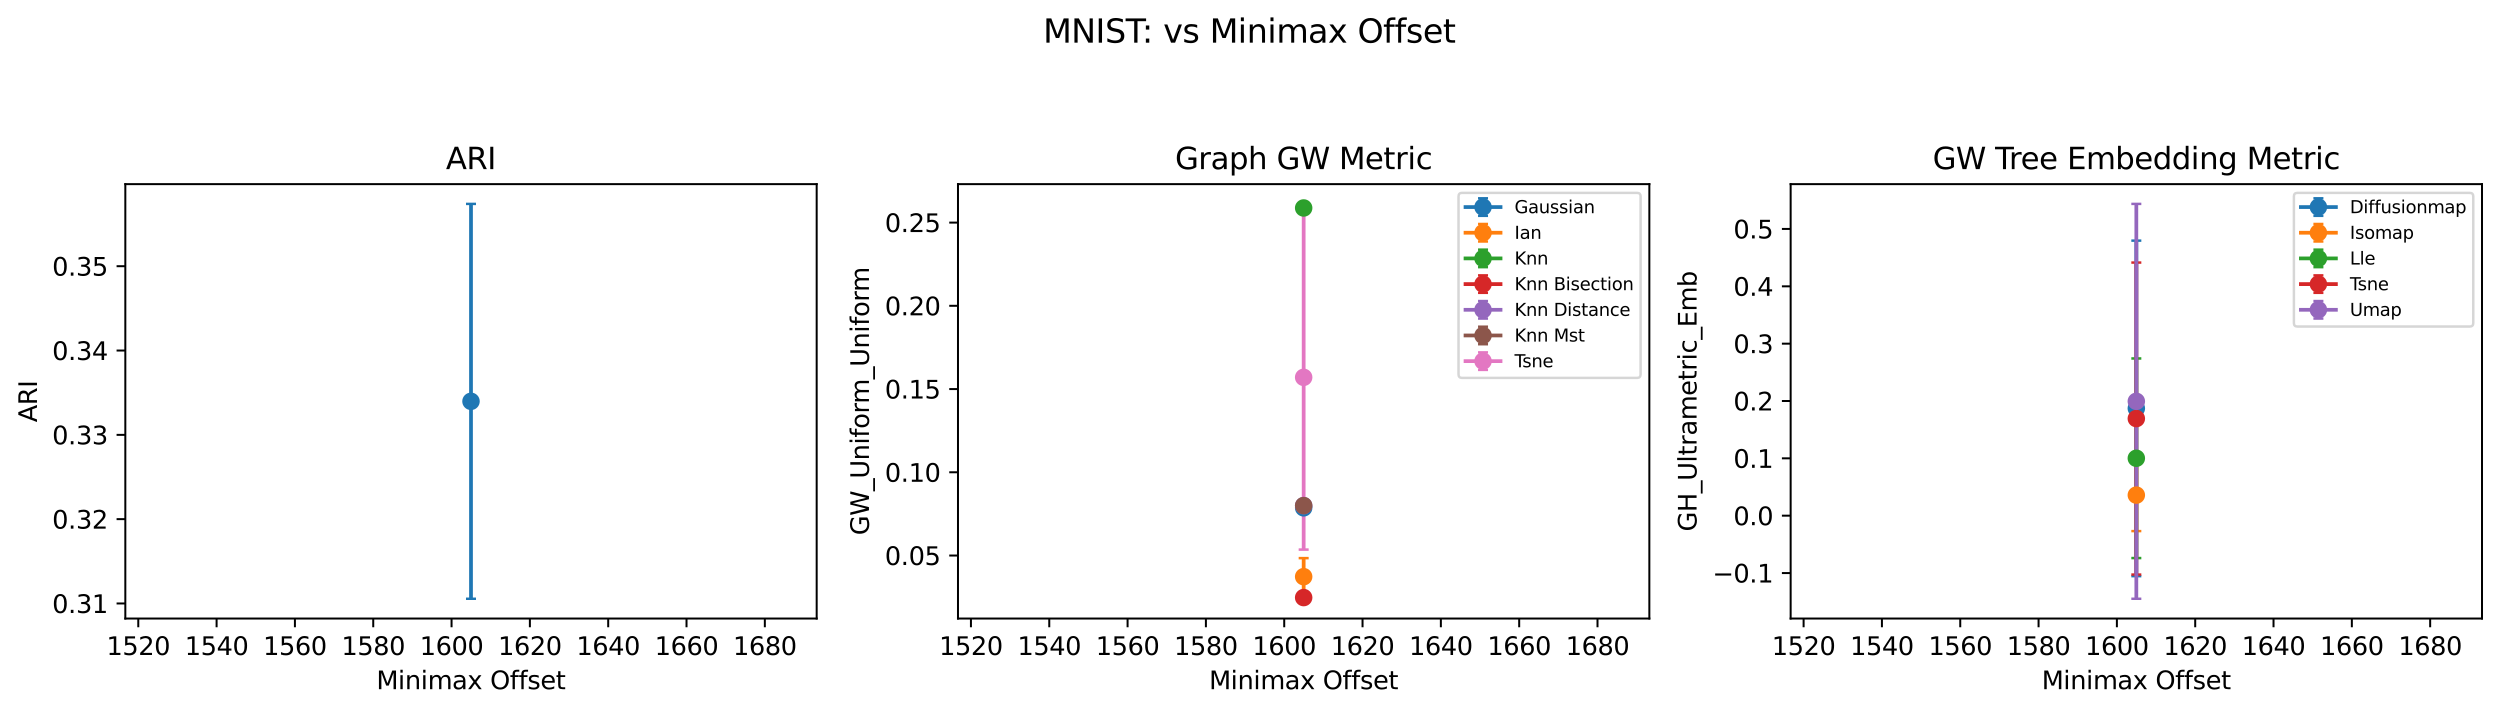 <?xml version="1.0" encoding="utf-8" standalone="no"?>
<!DOCTYPE svg PUBLIC "-//W3C//DTD SVG 1.1//EN"
  "http://www.w3.org/Graphics/SVG/1.1/DTD/svg11.dtd">
<svg xmlns:xlink="http://www.w3.org/1999/xlink" width="1000.299pt" height="285.036pt" viewBox="0 0 1000.299 285.036" xmlns="http://www.w3.org/2000/svg" version="1.1">
 <defs>
  <style type="text/css">*{stroke-linejoin: round; stroke-linecap: butt}</style>
 </defs>
 <g id="figure_1">
  <g id="patch_1">
   <path d="M 0 285.036 
L 1000.299 285.036 
L 1000.299 0 
L 0 0 
z
" style="fill: #ffffff"/>
  </g>
  <g id="axes_1">
   <g id="patch_2">
    <path d="M 50.144 247.48 
L 326.769 247.48 
L 326.769 73.68 
L 50.144 73.68 
z
" style="fill: #ffffff"/>
   </g>
   <g id="matplotlib.axis_1">
    <g id="xtick_1">
     <g id="line2d_1">
      <defs>
       <path id="m7a5c15d6b2" d="M 0 0 
L 0 3.5 
" style="stroke: #000000; stroke-width: 0.8"/>
      </defs>
      <g>
       <use xlink:href="#m7a5c15d6b2" x="55.328" y="247.48" style="stroke: #000000; stroke-width: 0.8"/>
      </g>
     </g>
     <g id="text_1">
      <!-- 1520 -->
      <g transform="translate(42.603 262.078) scale(0.1 -0.1)">
       <defs>
        <path id="DejaVuSans-31" d="M 794 531 
L 1825 531 
L 1825 4091 
L 703 3866 
L 703 4441 
L 1819 4666 
L 2450 4666 
L 2450 531 
L 3481 531 
L 3481 0 
L 794 0 
L 794 531 
z
" transform="scale(0.016)"/>
        <path id="DejaVuSans-35" d="M 691 4666 
L 3169 4666 
L 3169 4134 
L 1269 4134 
L 1269 2991 
Q 1406 3038 1543 3061 
Q 1681 3084 1819 3084 
Q 2600 3084 3056 2656 
Q 3513 2228 3513 1497 
Q 3513 744 3044 326 
Q 2575 -91 1722 -91 
Q 1428 -91 1123 -41 
Q 819 9 494 109 
L 494 744 
Q 775 591 1075 516 
Q 1375 441 1709 441 
Q 2250 441 2565 725 
Q 2881 1009 2881 1497 
Q 2881 1984 2565 2268 
Q 2250 2553 1709 2553 
Q 1456 2553 1204 2497 
Q 953 2441 691 2322 
L 691 4666 
z
" transform="scale(0.016)"/>
        <path id="DejaVuSans-32" d="M 1228 531 
L 3431 531 
L 3431 0 
L 469 0 
L 469 531 
Q 828 903 1448 1529 
Q 2069 2156 2228 2338 
Q 2531 2678 2651 2914 
Q 2772 3150 2772 3378 
Q 2772 3750 2511 3984 
Q 2250 4219 1831 4219 
Q 1534 4219 1204 4116 
Q 875 4013 500 3803 
L 500 4441 
Q 881 4594 1212 4672 
Q 1544 4750 1819 4750 
Q 2544 4750 2975 4387 
Q 3406 4025 3406 3419 
Q 3406 3131 3298 2873 
Q 3191 2616 2906 2266 
Q 2828 2175 2409 1742 
Q 1991 1309 1228 531 
z
" transform="scale(0.016)"/>
        <path id="DejaVuSans-30" d="M 2034 4250 
Q 1547 4250 1301 3770 
Q 1056 3291 1056 2328 
Q 1056 1369 1301 889 
Q 1547 409 2034 409 
Q 2525 409 2770 889 
Q 3016 1369 3016 2328 
Q 3016 3291 2770 3770 
Q 2525 4250 2034 4250 
z
M 2034 4750 
Q 2819 4750 3233 4129 
Q 3647 3509 3647 2328 
Q 3647 1150 3233 529 
Q 2819 -91 2034 -91 
Q 1250 -91 836 529 
Q 422 1150 422 2328 
Q 422 3509 836 4129 
Q 1250 4750 2034 4750 
z
" transform="scale(0.016)"/>
       </defs>
       <use xlink:href="#DejaVuSans-31"/>
       <use xlink:href="#DejaVuSans-35" x="63.623"/>
       <use xlink:href="#DejaVuSans-32" x="127.246"/>
       <use xlink:href="#DejaVuSans-30" x="190.869"/>
      </g>
     </g>
    </g>
    <g id="xtick_2">
     <g id="line2d_2">
      <g>
       <use xlink:href="#m7a5c15d6b2" x="86.665" y="247.48" style="stroke: #000000; stroke-width: 0.8"/>
      </g>
     </g>
     <g id="text_2">
      <!-- 1540 -->
      <g transform="translate(73.94 262.078) scale(0.1 -0.1)">
       <defs>
        <path id="DejaVuSans-34" d="M 2419 4116 
L 825 1625 
L 2419 1625 
L 2419 4116 
z
M 2253 4666 
L 3047 4666 
L 3047 1625 
L 3713 1625 
L 3713 1100 
L 3047 1100 
L 3047 0 
L 2419 0 
L 2419 1100 
L 313 1100 
L 313 1709 
L 2253 4666 
z
" transform="scale(0.016)"/>
       </defs>
       <use xlink:href="#DejaVuSans-31"/>
       <use xlink:href="#DejaVuSans-35" x="63.623"/>
       <use xlink:href="#DejaVuSans-34" x="127.246"/>
       <use xlink:href="#DejaVuSans-30" x="190.869"/>
      </g>
     </g>
    </g>
    <g id="xtick_3">
     <g id="line2d_3">
      <g>
       <use xlink:href="#m7a5c15d6b2" x="118.003" y="247.48" style="stroke: #000000; stroke-width: 0.8"/>
      </g>
     </g>
     <g id="text_3">
      <!-- 1560 -->
      <g transform="translate(105.278 262.078) scale(0.1 -0.1)">
       <defs>
        <path id="DejaVuSans-36" d="M 2113 2584 
Q 1688 2584 1439 2293 
Q 1191 2003 1191 1497 
Q 1191 994 1439 701 
Q 1688 409 2113 409 
Q 2538 409 2786 701 
Q 3034 994 3034 1497 
Q 3034 2003 2786 2293 
Q 2538 2584 2113 2584 
z
M 3366 4563 
L 3366 3988 
Q 3128 4100 2886 4159 
Q 2644 4219 2406 4219 
Q 1781 4219 1451 3797 
Q 1122 3375 1075 2522 
Q 1259 2794 1537 2939 
Q 1816 3084 2150 3084 
Q 2853 3084 3261 2657 
Q 3669 2231 3669 1497 
Q 3669 778 3244 343 
Q 2819 -91 2113 -91 
Q 1303 -91 875 529 
Q 447 1150 447 2328 
Q 447 3434 972 4092 
Q 1497 4750 2381 4750 
Q 2619 4750 2861 4703 
Q 3103 4656 3366 4563 
z
" transform="scale(0.016)"/>
       </defs>
       <use xlink:href="#DejaVuSans-31"/>
       <use xlink:href="#DejaVuSans-35" x="63.623"/>
       <use xlink:href="#DejaVuSans-36" x="127.246"/>
       <use xlink:href="#DejaVuSans-30" x="190.869"/>
      </g>
     </g>
    </g>
    <g id="xtick_4">
     <g id="line2d_4">
      <g>
       <use xlink:href="#m7a5c15d6b2" x="149.34" y="247.48" style="stroke: #000000; stroke-width: 0.8"/>
      </g>
     </g>
     <g id="text_4">
      <!-- 1580 -->
      <g transform="translate(136.615 262.078) scale(0.1 -0.1)">
       <defs>
        <path id="DejaVuSans-38" d="M 2034 2216 
Q 1584 2216 1326 1975 
Q 1069 1734 1069 1313 
Q 1069 891 1326 650 
Q 1584 409 2034 409 
Q 2484 409 2743 651 
Q 3003 894 3003 1313 
Q 3003 1734 2745 1975 
Q 2488 2216 2034 2216 
z
M 1403 2484 
Q 997 2584 770 2862 
Q 544 3141 544 3541 
Q 544 4100 942 4425 
Q 1341 4750 2034 4750 
Q 2731 4750 3128 4425 
Q 3525 4100 3525 3541 
Q 3525 3141 3298 2862 
Q 3072 2584 2669 2484 
Q 3125 2378 3379 2068 
Q 3634 1759 3634 1313 
Q 3634 634 3220 271 
Q 2806 -91 2034 -91 
Q 1263 -91 848 271 
Q 434 634 434 1313 
Q 434 1759 690 2068 
Q 947 2378 1403 2484 
z
M 1172 3481 
Q 1172 3119 1398 2916 
Q 1625 2713 2034 2713 
Q 2441 2713 2670 2916 
Q 2900 3119 2900 3481 
Q 2900 3844 2670 4047 
Q 2441 4250 2034 4250 
Q 1625 4250 1398 4047 
Q 1172 3844 1172 3481 
z
" transform="scale(0.016)"/>
       </defs>
       <use xlink:href="#DejaVuSans-31"/>
       <use xlink:href="#DejaVuSans-35" x="63.623"/>
       <use xlink:href="#DejaVuSans-38" x="127.246"/>
       <use xlink:href="#DejaVuSans-30" x="190.869"/>
      </g>
     </g>
    </g>
    <g id="xtick_5">
     <g id="line2d_5">
      <g>
       <use xlink:href="#m7a5c15d6b2" x="180.678" y="247.48" style="stroke: #000000; stroke-width: 0.8"/>
      </g>
     </g>
     <g id="text_5">
      <!-- 1600 -->
      <g transform="translate(167.953 262.078) scale(0.1 -0.1)">
       <use xlink:href="#DejaVuSans-31"/>
       <use xlink:href="#DejaVuSans-36" x="63.623"/>
       <use xlink:href="#DejaVuSans-30" x="127.246"/>
       <use xlink:href="#DejaVuSans-30" x="190.869"/>
      </g>
     </g>
    </g>
    <g id="xtick_6">
     <g id="line2d_6">
      <g>
       <use xlink:href="#m7a5c15d6b2" x="212.015" y="247.48" style="stroke: #000000; stroke-width: 0.8"/>
      </g>
     </g>
     <g id="text_6">
      <!-- 1620 -->
      <g transform="translate(199.29 262.078) scale(0.1 -0.1)">
       <use xlink:href="#DejaVuSans-31"/>
       <use xlink:href="#DejaVuSans-36" x="63.623"/>
       <use xlink:href="#DejaVuSans-32" x="127.246"/>
       <use xlink:href="#DejaVuSans-30" x="190.869"/>
      </g>
     </g>
    </g>
    <g id="xtick_7">
     <g id="line2d_7">
      <g>
       <use xlink:href="#m7a5c15d6b2" x="243.352" y="247.48" style="stroke: #000000; stroke-width: 0.8"/>
      </g>
     </g>
     <g id="text_7">
      <!-- 1640 -->
      <g transform="translate(230.627 262.078) scale(0.1 -0.1)">
       <use xlink:href="#DejaVuSans-31"/>
       <use xlink:href="#DejaVuSans-36" x="63.623"/>
       <use xlink:href="#DejaVuSans-34" x="127.246"/>
       <use xlink:href="#DejaVuSans-30" x="190.869"/>
      </g>
     </g>
    </g>
    <g id="xtick_8">
     <g id="line2d_8">
      <g>
       <use xlink:href="#m7a5c15d6b2" x="274.69" y="247.48" style="stroke: #000000; stroke-width: 0.8"/>
      </g>
     </g>
     <g id="text_8">
      <!-- 1660 -->
      <g transform="translate(261.965 262.078) scale(0.1 -0.1)">
       <use xlink:href="#DejaVuSans-31"/>
       <use xlink:href="#DejaVuSans-36" x="63.623"/>
       <use xlink:href="#DejaVuSans-36" x="127.246"/>
       <use xlink:href="#DejaVuSans-30" x="190.869"/>
      </g>
     </g>
    </g>
    <g id="xtick_9">
     <g id="line2d_9">
      <g>
       <use xlink:href="#m7a5c15d6b2" x="306.027" y="247.48" style="stroke: #000000; stroke-width: 0.8"/>
      </g>
     </g>
     <g id="text_9">
      <!-- 1680 -->
      <g transform="translate(293.302 262.078) scale(0.1 -0.1)">
       <use xlink:href="#DejaVuSans-31"/>
       <use xlink:href="#DejaVuSans-36" x="63.623"/>
       <use xlink:href="#DejaVuSans-38" x="127.246"/>
       <use xlink:href="#DejaVuSans-30" x="190.869"/>
      </g>
     </g>
    </g>
    <g id="text_10">
     <!-- Minimax Offset -->
     <g transform="translate(150.615 275.757) scale(0.1 -0.1)">
      <defs>
       <path id="DejaVuSans-4d" d="M 628 4666 
L 1569 4666 
L 2759 1491 
L 3956 4666 
L 4897 4666 
L 4897 0 
L 4281 0 
L 4281 4097 
L 3078 897 
L 2444 897 
L 1241 4097 
L 1241 0 
L 628 0 
L 628 4666 
z
" transform="scale(0.016)"/>
       <path id="DejaVuSans-69" d="M 603 3500 
L 1178 3500 
L 1178 0 
L 603 0 
L 603 3500 
z
M 603 4863 
L 1178 4863 
L 1178 4134 
L 603 4134 
L 603 4863 
z
" transform="scale(0.016)"/>
       <path id="DejaVuSans-6e" d="M 3513 2113 
L 3513 0 
L 2938 0 
L 2938 2094 
Q 2938 2591 2744 2837 
Q 2550 3084 2163 3084 
Q 1697 3084 1428 2787 
Q 1159 2491 1159 1978 
L 1159 0 
L 581 0 
L 581 3500 
L 1159 3500 
L 1159 2956 
Q 1366 3272 1645 3428 
Q 1925 3584 2291 3584 
Q 2894 3584 3203 3211 
Q 3513 2838 3513 2113 
z
" transform="scale(0.016)"/>
       <path id="DejaVuSans-6d" d="M 3328 2828 
Q 3544 3216 3844 3400 
Q 4144 3584 4550 3584 
Q 5097 3584 5394 3201 
Q 5691 2819 5691 2113 
L 5691 0 
L 5113 0 
L 5113 2094 
Q 5113 2597 4934 2840 
Q 4756 3084 4391 3084 
Q 3944 3084 3684 2787 
Q 3425 2491 3425 1978 
L 3425 0 
L 2847 0 
L 2847 2094 
Q 2847 2600 2669 2842 
Q 2491 3084 2119 3084 
Q 1678 3084 1418 2786 
Q 1159 2488 1159 1978 
L 1159 0 
L 581 0 
L 581 3500 
L 1159 3500 
L 1159 2956 
Q 1356 3278 1631 3431 
Q 1906 3584 2284 3584 
Q 2666 3584 2933 3390 
Q 3200 3197 3328 2828 
z
" transform="scale(0.016)"/>
       <path id="DejaVuSans-61" d="M 2194 1759 
Q 1497 1759 1228 1600 
Q 959 1441 959 1056 
Q 959 750 1161 570 
Q 1363 391 1709 391 
Q 2188 391 2477 730 
Q 2766 1069 2766 1631 
L 2766 1759 
L 2194 1759 
z
M 3341 1997 
L 3341 0 
L 2766 0 
L 2766 531 
Q 2569 213 2275 61 
Q 1981 -91 1556 -91 
Q 1019 -91 701 211 
Q 384 513 384 1019 
Q 384 1609 779 1909 
Q 1175 2209 1959 2209 
L 2766 2209 
L 2766 2266 
Q 2766 2663 2505 2880 
Q 2244 3097 1772 3097 
Q 1472 3097 1187 3025 
Q 903 2953 641 2809 
L 641 3341 
Q 956 3463 1253 3523 
Q 1550 3584 1831 3584 
Q 2591 3584 2966 3190 
Q 3341 2797 3341 1997 
z
" transform="scale(0.016)"/>
       <path id="DejaVuSans-78" d="M 3513 3500 
L 2247 1797 
L 3578 0 
L 2900 0 
L 1881 1375 
L 863 0 
L 184 0 
L 1544 1831 
L 300 3500 
L 978 3500 
L 1906 2253 
L 2834 3500 
L 3513 3500 
z
" transform="scale(0.016)"/>
       <path id="DejaVuSans-20" transform="scale(0.016)"/>
       <path id="DejaVuSans-4f" d="M 2522 4238 
Q 1834 4238 1429 3725 
Q 1025 3213 1025 2328 
Q 1025 1447 1429 934 
Q 1834 422 2522 422 
Q 3209 422 3611 934 
Q 4013 1447 4013 2328 
Q 4013 3213 3611 3725 
Q 3209 4238 2522 4238 
z
M 2522 4750 
Q 3503 4750 4090 4092 
Q 4678 3434 4678 2328 
Q 4678 1225 4090 567 
Q 3503 -91 2522 -91 
Q 1538 -91 948 565 
Q 359 1222 359 2328 
Q 359 3434 948 4092 
Q 1538 4750 2522 4750 
z
" transform="scale(0.016)"/>
       <path id="DejaVuSans-66" d="M 2375 4863 
L 2375 4384 
L 1825 4384 
Q 1516 4384 1395 4259 
Q 1275 4134 1275 3809 
L 1275 3500 
L 2222 3500 
L 2222 3053 
L 1275 3053 
L 1275 0 
L 697 0 
L 697 3053 
L 147 3053 
L 147 3500 
L 697 3500 
L 697 3744 
Q 697 4328 969 4595 
Q 1241 4863 1831 4863 
L 2375 4863 
z
" transform="scale(0.016)"/>
       <path id="DejaVuSans-73" d="M 2834 3397 
L 2834 2853 
Q 2591 2978 2328 3040 
Q 2066 3103 1784 3103 
Q 1356 3103 1142 2972 
Q 928 2841 928 2578 
Q 928 2378 1081 2264 
Q 1234 2150 1697 2047 
L 1894 2003 
Q 2506 1872 2764 1633 
Q 3022 1394 3022 966 
Q 3022 478 2636 193 
Q 2250 -91 1575 -91 
Q 1294 -91 989 -36 
Q 684 19 347 128 
L 347 722 
Q 666 556 975 473 
Q 1284 391 1588 391 
Q 1994 391 2212 530 
Q 2431 669 2431 922 
Q 2431 1156 2273 1281 
Q 2116 1406 1581 1522 
L 1381 1569 
Q 847 1681 609 1914 
Q 372 2147 372 2553 
Q 372 3047 722 3315 
Q 1072 3584 1716 3584 
Q 2034 3584 2315 3537 
Q 2597 3491 2834 3397 
z
" transform="scale(0.016)"/>
       <path id="DejaVuSans-65" d="M 3597 1894 
L 3597 1613 
L 953 1613 
Q 991 1019 1311 708 
Q 1631 397 2203 397 
Q 2534 397 2845 478 
Q 3156 559 3463 722 
L 3463 178 
Q 3153 47 2828 -22 
Q 2503 -91 2169 -91 
Q 1331 -91 842 396 
Q 353 884 353 1716 
Q 353 2575 817 3079 
Q 1281 3584 2069 3584 
Q 2775 3584 3186 3129 
Q 3597 2675 3597 1894 
z
M 3022 2063 
Q 3016 2534 2758 2815 
Q 2500 3097 2075 3097 
Q 1594 3097 1305 2825 
Q 1016 2553 972 2059 
L 3022 2063 
z
" transform="scale(0.016)"/>
       <path id="DejaVuSans-74" d="M 1172 4494 
L 1172 3500 
L 2356 3500 
L 2356 3053 
L 1172 3053 
L 1172 1153 
Q 1172 725 1289 603 
Q 1406 481 1766 481 
L 2356 481 
L 2356 0 
L 1766 0 
Q 1100 0 847 248 
Q 594 497 594 1153 
L 594 3053 
L 172 3053 
L 172 3500 
L 594 3500 
L 594 4494 
L 1172 4494 
z
" transform="scale(0.016)"/>
      </defs>
      <use xlink:href="#DejaVuSans-4d"/>
      <use xlink:href="#DejaVuSans-69" x="86.279"/>
      <use xlink:href="#DejaVuSans-6e" x="114.062"/>
      <use xlink:href="#DejaVuSans-69" x="177.441"/>
      <use xlink:href="#DejaVuSans-6d" x="205.225"/>
      <use xlink:href="#DejaVuSans-61" x="302.637"/>
      <use xlink:href="#DejaVuSans-78" x="363.916"/>
      <use xlink:href="#DejaVuSans-20" x="423.096"/>
      <use xlink:href="#DejaVuSans-4f" x="454.883"/>
      <use xlink:href="#DejaVuSans-66" x="533.594"/>
      <use xlink:href="#DejaVuSans-66" x="568.799"/>
      <use xlink:href="#DejaVuSans-73" x="604.004"/>
      <use xlink:href="#DejaVuSans-65" x="656.104"/>
      <use xlink:href="#DejaVuSans-74" x="717.627"/>
     </g>
    </g>
   </g>
   <g id="matplotlib.axis_2">
    <g id="ytick_1">
     <g id="line2d_10">
      <defs>
       <path id="m4f33ba9199" d="M 0 0 
L -3.5 0 
" style="stroke: #000000; stroke-width: 0.8"/>
      </defs>
      <g>
       <use xlink:href="#m4f33ba9199" x="50.144" y="241.468" style="stroke: #000000; stroke-width: 0.8"/>
      </g>
     </g>
     <g id="text_11">
      <!-- 0.31 -->
      <g transform="translate(20.878 245.268) scale(0.1 -0.1)">
       <defs>
        <path id="DejaVuSans-2e" d="M 684 794 
L 1344 794 
L 1344 0 
L 684 0 
L 684 794 
z
" transform="scale(0.016)"/>
        <path id="DejaVuSans-33" d="M 2597 2516 
Q 3050 2419 3304 2112 
Q 3559 1806 3559 1356 
Q 3559 666 3084 287 
Q 2609 -91 1734 -91 
Q 1441 -91 1130 -33 
Q 819 25 488 141 
L 488 750 
Q 750 597 1062 519 
Q 1375 441 1716 441 
Q 2309 441 2620 675 
Q 2931 909 2931 1356 
Q 2931 1769 2642 2001 
Q 2353 2234 1838 2234 
L 1294 2234 
L 1294 2753 
L 1863 2753 
Q 2328 2753 2575 2939 
Q 2822 3125 2822 3475 
Q 2822 3834 2567 4026 
Q 2313 4219 1838 4219 
Q 1578 4219 1281 4162 
Q 984 4106 628 3988 
L 628 4550 
Q 988 4650 1302 4700 
Q 1616 4750 1894 4750 
Q 2613 4750 3031 4423 
Q 3450 4097 3450 3541 
Q 3450 3153 3228 2886 
Q 3006 2619 2597 2516 
z
" transform="scale(0.016)"/>
       </defs>
       <use xlink:href="#DejaVuSans-30"/>
       <use xlink:href="#DejaVuSans-2e" x="63.623"/>
       <use xlink:href="#DejaVuSans-33" x="95.41"/>
       <use xlink:href="#DejaVuSans-31" x="159.033"/>
      </g>
     </g>
    </g>
    <g id="ytick_2">
     <g id="line2d_11">
      <g>
       <use xlink:href="#m4f33ba9199" x="50.144" y="207.728" style="stroke: #000000; stroke-width: 0.8"/>
      </g>
     </g>
     <g id="text_12">
      <!-- 0.32 -->
      <g transform="translate(20.878 211.527) scale(0.1 -0.1)">
       <use xlink:href="#DejaVuSans-30"/>
       <use xlink:href="#DejaVuSans-2e" x="63.623"/>
       <use xlink:href="#DejaVuSans-33" x="95.41"/>
       <use xlink:href="#DejaVuSans-32" x="159.033"/>
      </g>
     </g>
    </g>
    <g id="ytick_3">
     <g id="line2d_12">
      <g>
       <use xlink:href="#m4f33ba9199" x="50.144" y="173.987" style="stroke: #000000; stroke-width: 0.8"/>
      </g>
     </g>
     <g id="text_13">
      <!-- 0.33 -->
      <g transform="translate(20.878 177.786) scale(0.1 -0.1)">
       <use xlink:href="#DejaVuSans-30"/>
       <use xlink:href="#DejaVuSans-2e" x="63.623"/>
       <use xlink:href="#DejaVuSans-33" x="95.41"/>
       <use xlink:href="#DejaVuSans-33" x="159.033"/>
      </g>
     </g>
    </g>
    <g id="ytick_4">
     <g id="line2d_13">
      <g>
       <use xlink:href="#m4f33ba9199" x="50.144" y="140.247" style="stroke: #000000; stroke-width: 0.8"/>
      </g>
     </g>
     <g id="text_14">
      <!-- 0.34 -->
      <g transform="translate(20.878 144.046) scale(0.1 -0.1)">
       <use xlink:href="#DejaVuSans-30"/>
       <use xlink:href="#DejaVuSans-2e" x="63.623"/>
       <use xlink:href="#DejaVuSans-33" x="95.41"/>
       <use xlink:href="#DejaVuSans-34" x="159.033"/>
      </g>
     </g>
    </g>
    <g id="ytick_5">
     <g id="line2d_14">
      <g>
       <use xlink:href="#m4f33ba9199" x="50.144" y="106.506" style="stroke: #000000; stroke-width: 0.8"/>
      </g>
     </g>
     <g id="text_15">
      <!-- 0.35 -->
      <g transform="translate(20.878 110.305) scale(0.1 -0.1)">
       <use xlink:href="#DejaVuSans-30"/>
       <use xlink:href="#DejaVuSans-2e" x="63.623"/>
       <use xlink:href="#DejaVuSans-33" x="95.41"/>
       <use xlink:href="#DejaVuSans-35" x="159.033"/>
      </g>
     </g>
    </g>
    <g id="text_16">
     <!-- ARI -->
     <g transform="translate(14.798 168.95) rotate(-90) scale(0.1 -0.1)">
      <defs>
       <path id="DejaVuSans-41" d="M 2188 4044 
L 1331 1722 
L 3047 1722 
L 2188 4044 
z
M 1831 4666 
L 2547 4666 
L 4325 0 
L 3669 0 
L 3244 1197 
L 1141 1197 
L 716 0 
L 50 0 
L 1831 4666 
z
" transform="scale(0.016)"/>
       <path id="DejaVuSans-52" d="M 2841 2188 
Q 3044 2119 3236 1894 
Q 3428 1669 3622 1275 
L 4263 0 
L 3584 0 
L 2988 1197 
Q 2756 1666 2539 1819 
Q 2322 1972 1947 1972 
L 1259 1972 
L 1259 0 
L 628 0 
L 628 4666 
L 2053 4666 
Q 2853 4666 3247 4331 
Q 3641 3997 3641 3322 
Q 3641 2881 3436 2590 
Q 3231 2300 2841 2188 
z
M 1259 4147 
L 1259 2491 
L 2053 2491 
Q 2509 2491 2742 2702 
Q 2975 2913 2975 3322 
Q 2975 3731 2742 3939 
Q 2509 4147 2053 4147 
L 1259 4147 
z
" transform="scale(0.016)"/>
       <path id="DejaVuSans-49" d="M 628 4666 
L 1259 4666 
L 1259 0 
L 628 0 
L 628 4666 
z
" transform="scale(0.016)"/>
      </defs>
      <use xlink:href="#DejaVuSans-41"/>
      <use xlink:href="#DejaVuSans-52" x="68.408"/>
      <use xlink:href="#DejaVuSans-49" x="137.891"/>
     </g>
    </g>
   </g>
   <g id="LineCollection_1">
    <path d="M 188.456 239.58 
L 188.456 81.58 
" clip-path="url(#p4f042fddcb)" style="fill: none; stroke: #1f77b4; stroke-width: 1.5"/>
   </g>
   <g id="line2d_15">
    <defs>
     <path id="m2cb9179a88" d="M 2 0 
L -2 -0 
" style="stroke: #1f77b4"/>
    </defs>
    <g clip-path="url(#p4f042fddcb)">
     <use xlink:href="#m2cb9179a88" x="188.456" y="239.58" style="fill: #1f77b4; stroke: #1f77b4"/>
    </g>
   </g>
   <g id="line2d_16">
    <g clip-path="url(#p4f042fddcb)">
     <use xlink:href="#m2cb9179a88" x="188.456" y="81.58" style="fill: #1f77b4; stroke: #1f77b4"/>
    </g>
   </g>
   <g id="line2d_17">
    <path d="M 188.456 160.58 
" clip-path="url(#p4f042fddcb)" style="fill: none; stroke: #1f77b4; stroke-width: 1.5; stroke-linecap: square"/>
    <defs>
     <path id="m0329c5ed66" d="M 0 3 
C 0.796 3 1.559 2.684 2.121 2.121 
C 2.684 1.559 3 0.796 3 0 
C 3 -0.796 2.684 -1.559 2.121 -2.121 
C 1.559 -2.684 0.796 -3 0 -3 
C -0.796 -3 -1.559 -2.684 -2.121 -2.121 
C -2.684 -1.559 -3 -0.796 -3 0 
C -3 0.796 -2.684 1.559 -2.121 2.121 
C -1.559 2.684 -0.796 3 0 3 
z
" style="stroke: #1f77b4"/>
    </defs>
    <g clip-path="url(#p4f042fddcb)">
     <use xlink:href="#m0329c5ed66" x="188.456" y="160.58" style="fill: #1f77b4; stroke: #1f77b4"/>
    </g>
   </g>
   <g id="patch_3">
    <path d="M 50.144 247.48 
L 50.144 73.68 
" style="fill: none; stroke: #000000; stroke-width: 0.8; stroke-linejoin: miter; stroke-linecap: square"/>
   </g>
   <g id="patch_4">
    <path d="M 326.769 247.48 
L 326.769 73.68 
" style="fill: none; stroke: #000000; stroke-width: 0.8; stroke-linejoin: miter; stroke-linecap: square"/>
   </g>
   <g id="patch_5">
    <path d="M 50.144 247.48 
L 326.769 247.48 
" style="fill: none; stroke: #000000; stroke-width: 0.8; stroke-linejoin: miter; stroke-linecap: square"/>
   </g>
   <g id="patch_6">
    <path d="M 50.144 73.68 
L 326.769 73.68 
" style="fill: none; stroke: #000000; stroke-width: 0.8; stroke-linejoin: miter; stroke-linecap: square"/>
   </g>
   <g id="text_17">
    <!-- ARI -->
    <g transform="translate(178.413 67.68) scale(0.12 -0.12)">
     <use xlink:href="#DejaVuSans-41"/>
     <use xlink:href="#DejaVuSans-52" x="68.408"/>
     <use xlink:href="#DejaVuSans-49" x="137.891"/>
    </g>
   </g>
  </g>
  <g id="axes_2">
   <g id="patch_7">
    <path d="M 383.309 247.48 
L 659.934 247.48 
L 659.934 73.68 
L 383.309 73.68 
z
" style="fill: #ffffff"/>
   </g>
   <g id="matplotlib.axis_3">
    <g id="xtick_10">
     <g id="line2d_18">
      <g>
       <use xlink:href="#m7a5c15d6b2" x="388.493" y="247.48" style="stroke: #000000; stroke-width: 0.8"/>
      </g>
     </g>
     <g id="text_18">
      <!-- 1520 -->
      <g transform="translate(375.768 262.078) scale(0.1 -0.1)">
       <use xlink:href="#DejaVuSans-31"/>
       <use xlink:href="#DejaVuSans-35" x="63.623"/>
       <use xlink:href="#DejaVuSans-32" x="127.246"/>
       <use xlink:href="#DejaVuSans-30" x="190.869"/>
      </g>
     </g>
    </g>
    <g id="xtick_11">
     <g id="line2d_19">
      <g>
       <use xlink:href="#m7a5c15d6b2" x="419.83" y="247.48" style="stroke: #000000; stroke-width: 0.8"/>
      </g>
     </g>
     <g id="text_19">
      <!-- 1540 -->
      <g transform="translate(407.105 262.078) scale(0.1 -0.1)">
       <use xlink:href="#DejaVuSans-31"/>
       <use xlink:href="#DejaVuSans-35" x="63.623"/>
       <use xlink:href="#DejaVuSans-34" x="127.246"/>
       <use xlink:href="#DejaVuSans-30" x="190.869"/>
      </g>
     </g>
    </g>
    <g id="xtick_12">
     <g id="line2d_20">
      <g>
       <use xlink:href="#m7a5c15d6b2" x="451.168" y="247.48" style="stroke: #000000; stroke-width: 0.8"/>
      </g>
     </g>
     <g id="text_20">
      <!-- 1560 -->
      <g transform="translate(438.443 262.078) scale(0.1 -0.1)">
       <use xlink:href="#DejaVuSans-31"/>
       <use xlink:href="#DejaVuSans-35" x="63.623"/>
       <use xlink:href="#DejaVuSans-36" x="127.246"/>
       <use xlink:href="#DejaVuSans-30" x="190.869"/>
      </g>
     </g>
    </g>
    <g id="xtick_13">
     <g id="line2d_21">
      <g>
       <use xlink:href="#m7a5c15d6b2" x="482.505" y="247.48" style="stroke: #000000; stroke-width: 0.8"/>
      </g>
     </g>
     <g id="text_21">
      <!-- 1580 -->
      <g transform="translate(469.78 262.078) scale(0.1 -0.1)">
       <use xlink:href="#DejaVuSans-31"/>
       <use xlink:href="#DejaVuSans-35" x="63.623"/>
       <use xlink:href="#DejaVuSans-38" x="127.246"/>
       <use xlink:href="#DejaVuSans-30" x="190.869"/>
      </g>
     </g>
    </g>
    <g id="xtick_14">
     <g id="line2d_22">
      <g>
       <use xlink:href="#m7a5c15d6b2" x="513.843" y="247.48" style="stroke: #000000; stroke-width: 0.8"/>
      </g>
     </g>
     <g id="text_22">
      <!-- 1600 -->
      <g transform="translate(501.118 262.078) scale(0.1 -0.1)">
       <use xlink:href="#DejaVuSans-31"/>
       <use xlink:href="#DejaVuSans-36" x="63.623"/>
       <use xlink:href="#DejaVuSans-30" x="127.246"/>
       <use xlink:href="#DejaVuSans-30" x="190.869"/>
      </g>
     </g>
    </g>
    <g id="xtick_15">
     <g id="line2d_23">
      <g>
       <use xlink:href="#m7a5c15d6b2" x="545.18" y="247.48" style="stroke: #000000; stroke-width: 0.8"/>
      </g>
     </g>
     <g id="text_23">
      <!-- 1620 -->
      <g transform="translate(532.455 262.078) scale(0.1 -0.1)">
       <use xlink:href="#DejaVuSans-31"/>
       <use xlink:href="#DejaVuSans-36" x="63.623"/>
       <use xlink:href="#DejaVuSans-32" x="127.246"/>
       <use xlink:href="#DejaVuSans-30" x="190.869"/>
      </g>
     </g>
    </g>
    <g id="xtick_16">
     <g id="line2d_24">
      <g>
       <use xlink:href="#m7a5c15d6b2" x="576.517" y="247.48" style="stroke: #000000; stroke-width: 0.8"/>
      </g>
     </g>
     <g id="text_24">
      <!-- 1640 -->
      <g transform="translate(563.792 262.078) scale(0.1 -0.1)">
       <use xlink:href="#DejaVuSans-31"/>
       <use xlink:href="#DejaVuSans-36" x="63.623"/>
       <use xlink:href="#DejaVuSans-34" x="127.246"/>
       <use xlink:href="#DejaVuSans-30" x="190.869"/>
      </g>
     </g>
    </g>
    <g id="xtick_17">
     <g id="line2d_25">
      <g>
       <use xlink:href="#m7a5c15d6b2" x="607.855" y="247.48" style="stroke: #000000; stroke-width: 0.8"/>
      </g>
     </g>
     <g id="text_25">
      <!-- 1660 -->
      <g transform="translate(595.13 262.078) scale(0.1 -0.1)">
       <use xlink:href="#DejaVuSans-31"/>
       <use xlink:href="#DejaVuSans-36" x="63.623"/>
       <use xlink:href="#DejaVuSans-36" x="127.246"/>
       <use xlink:href="#DejaVuSans-30" x="190.869"/>
      </g>
     </g>
    </g>
    <g id="xtick_18">
     <g id="line2d_26">
      <g>
       <use xlink:href="#m7a5c15d6b2" x="639.192" y="247.48" style="stroke: #000000; stroke-width: 0.8"/>
      </g>
     </g>
     <g id="text_26">
      <!-- 1680 -->
      <g transform="translate(626.467 262.078) scale(0.1 -0.1)">
       <use xlink:href="#DejaVuSans-31"/>
       <use xlink:href="#DejaVuSans-36" x="63.623"/>
       <use xlink:href="#DejaVuSans-38" x="127.246"/>
       <use xlink:href="#DejaVuSans-30" x="190.869"/>
      </g>
     </g>
    </g>
    <g id="text_27">
     <!-- Minimax Offset -->
     <g transform="translate(483.78 275.757) scale(0.1 -0.1)">
      <use xlink:href="#DejaVuSans-4d"/>
      <use xlink:href="#DejaVuSans-69" x="86.279"/>
      <use xlink:href="#DejaVuSans-6e" x="114.062"/>
      <use xlink:href="#DejaVuSans-69" x="177.441"/>
      <use xlink:href="#DejaVuSans-6d" x="205.225"/>
      <use xlink:href="#DejaVuSans-61" x="302.637"/>
      <use xlink:href="#DejaVuSans-78" x="363.916"/>
      <use xlink:href="#DejaVuSans-20" x="423.096"/>
      <use xlink:href="#DejaVuSans-4f" x="454.883"/>
      <use xlink:href="#DejaVuSans-66" x="533.594"/>
      <use xlink:href="#DejaVuSans-66" x="568.799"/>
      <use xlink:href="#DejaVuSans-73" x="604.004"/>
      <use xlink:href="#DejaVuSans-65" x="656.104"/>
      <use xlink:href="#DejaVuSans-74" x="717.627"/>
     </g>
    </g>
   </g>
   <g id="matplotlib.axis_4">
    <g id="ytick_6">
     <g id="line2d_27">
      <g>
       <use xlink:href="#m4f33ba9199" x="383.309" y="222.273" style="stroke: #000000; stroke-width: 0.8"/>
      </g>
     </g>
     <g id="text_28">
      <!-- 0.05 -->
      <g transform="translate(354.043 226.072) scale(0.1 -0.1)">
       <use xlink:href="#DejaVuSans-30"/>
       <use xlink:href="#DejaVuSans-2e" x="63.623"/>
       <use xlink:href="#DejaVuSans-30" x="95.41"/>
       <use xlink:href="#DejaVuSans-35" x="159.033"/>
      </g>
     </g>
    </g>
    <g id="ytick_7">
     <g id="line2d_28">
      <g>
       <use xlink:href="#m4f33ba9199" x="383.309" y="188.968" style="stroke: #000000; stroke-width: 0.8"/>
      </g>
     </g>
     <g id="text_29">
      <!-- 0.10 -->
      <g transform="translate(354.043 192.768) scale(0.1 -0.1)">
       <use xlink:href="#DejaVuSans-30"/>
       <use xlink:href="#DejaVuSans-2e" x="63.623"/>
       <use xlink:href="#DejaVuSans-31" x="95.41"/>
       <use xlink:href="#DejaVuSans-30" x="159.033"/>
      </g>
     </g>
    </g>
    <g id="ytick_8">
     <g id="line2d_29">
      <g>
       <use xlink:href="#m4f33ba9199" x="383.309" y="155.663" style="stroke: #000000; stroke-width: 0.8"/>
      </g>
     </g>
     <g id="text_30">
      <!-- 0.15 -->
      <g transform="translate(354.043 159.463) scale(0.1 -0.1)">
       <use xlink:href="#DejaVuSans-30"/>
       <use xlink:href="#DejaVuSans-2e" x="63.623"/>
       <use xlink:href="#DejaVuSans-31" x="95.41"/>
       <use xlink:href="#DejaVuSans-35" x="159.033"/>
      </g>
     </g>
    </g>
    <g id="ytick_9">
     <g id="line2d_30">
      <g>
       <use xlink:href="#m4f33ba9199" x="383.309" y="122.358" style="stroke: #000000; stroke-width: 0.8"/>
      </g>
     </g>
     <g id="text_31">
      <!-- 0.20 -->
      <g transform="translate(354.043 126.158) scale(0.1 -0.1)">
       <use xlink:href="#DejaVuSans-30"/>
       <use xlink:href="#DejaVuSans-2e" x="63.623"/>
       <use xlink:href="#DejaVuSans-32" x="95.41"/>
       <use xlink:href="#DejaVuSans-30" x="159.033"/>
      </g>
     </g>
    </g>
    <g id="ytick_10">
     <g id="line2d_31">
      <g>
       <use xlink:href="#m4f33ba9199" x="383.309" y="89.054" style="stroke: #000000; stroke-width: 0.8"/>
      </g>
     </g>
     <g id="text_32">
      <!-- 0.25 -->
      <g transform="translate(354.043 92.853) scale(0.1 -0.1)">
       <use xlink:href="#DejaVuSans-30"/>
       <use xlink:href="#DejaVuSans-2e" x="63.623"/>
       <use xlink:href="#DejaVuSans-32" x="95.41"/>
       <use xlink:href="#DejaVuSans-35" x="159.033"/>
      </g>
     </g>
    </g>
    <g id="text_33">
     <!-- GW_Uniform_Uniform -->
     <g transform="translate(347.685 214.148) rotate(-90) scale(0.1 -0.1)">
      <defs>
       <path id="DejaVuSans-47" d="M 3809 666 
L 3809 1919 
L 2778 1919 
L 2778 2438 
L 4434 2438 
L 4434 434 
Q 4069 175 3628 42 
Q 3188 -91 2688 -91 
Q 1594 -91 976 548 
Q 359 1188 359 2328 
Q 359 3472 976 4111 
Q 1594 4750 2688 4750 
Q 3144 4750 3555 4637 
Q 3966 4525 4313 4306 
L 4313 3634 
Q 3963 3931 3569 4081 
Q 3175 4231 2741 4231 
Q 1884 4231 1454 3753 
Q 1025 3275 1025 2328 
Q 1025 1384 1454 906 
Q 1884 428 2741 428 
Q 3075 428 3337 486 
Q 3600 544 3809 666 
z
" transform="scale(0.016)"/>
       <path id="DejaVuSans-57" d="M 213 4666 
L 850 4666 
L 1831 722 
L 2809 4666 
L 3519 4666 
L 4500 722 
L 5478 4666 
L 6119 4666 
L 4947 0 
L 4153 0 
L 3169 4050 
L 2175 0 
L 1381 0 
L 213 4666 
z
" transform="scale(0.016)"/>
       <path id="DejaVuSans-5f" d="M 3263 -1063 
L 3263 -1509 
L -63 -1509 
L -63 -1063 
L 3263 -1063 
z
" transform="scale(0.016)"/>
       <path id="DejaVuSans-55" d="M 556 4666 
L 1191 4666 
L 1191 1831 
Q 1191 1081 1462 751 
Q 1734 422 2344 422 
Q 2950 422 3222 751 
Q 3494 1081 3494 1831 
L 3494 4666 
L 4128 4666 
L 4128 1753 
Q 4128 841 3676 375 
Q 3225 -91 2344 -91 
Q 1459 -91 1007 375 
Q 556 841 556 1753 
L 556 4666 
z
" transform="scale(0.016)"/>
       <path id="DejaVuSans-6f" d="M 1959 3097 
Q 1497 3097 1228 2736 
Q 959 2375 959 1747 
Q 959 1119 1226 758 
Q 1494 397 1959 397 
Q 2419 397 2687 759 
Q 2956 1122 2956 1747 
Q 2956 2369 2687 2733 
Q 2419 3097 1959 3097 
z
M 1959 3584 
Q 2709 3584 3137 3096 
Q 3566 2609 3566 1747 
Q 3566 888 3137 398 
Q 2709 -91 1959 -91 
Q 1206 -91 779 398 
Q 353 888 353 1747 
Q 353 2609 779 3096 
Q 1206 3584 1959 3584 
z
" transform="scale(0.016)"/>
       <path id="DejaVuSans-72" d="M 2631 2963 
Q 2534 3019 2420 3045 
Q 2306 3072 2169 3072 
Q 1681 3072 1420 2755 
Q 1159 2438 1159 1844 
L 1159 0 
L 581 0 
L 581 3500 
L 1159 3500 
L 1159 2956 
Q 1341 3275 1631 3429 
Q 1922 3584 2338 3584 
Q 2397 3584 2469 3576 
Q 2541 3569 2628 3553 
L 2631 2963 
z
" transform="scale(0.016)"/>
      </defs>
      <use xlink:href="#DejaVuSans-47"/>
      <use xlink:href="#DejaVuSans-57" x="77.49"/>
      <use xlink:href="#DejaVuSans-5f" x="176.367"/>
      <use xlink:href="#DejaVuSans-55" x="226.367"/>
      <use xlink:href="#DejaVuSans-6e" x="299.561"/>
      <use xlink:href="#DejaVuSans-69" x="362.939"/>
      <use xlink:href="#DejaVuSans-66" x="390.723"/>
      <use xlink:href="#DejaVuSans-6f" x="425.928"/>
      <use xlink:href="#DejaVuSans-72" x="487.109"/>
      <use xlink:href="#DejaVuSans-6d" x="526.473"/>
      <use xlink:href="#DejaVuSans-5f" x="623.885"/>
      <use xlink:href="#DejaVuSans-55" x="673.885"/>
      <use xlink:href="#DejaVuSans-6e" x="747.078"/>
      <use xlink:href="#DejaVuSans-69" x="810.457"/>
      <use xlink:href="#DejaVuSans-66" x="838.24"/>
      <use xlink:href="#DejaVuSans-6f" x="873.445"/>
      <use xlink:href="#DejaVuSans-72" x="934.627"/>
      <use xlink:href="#DejaVuSans-6d" x="973.99"/>
     </g>
    </g>
   </g>
   <g id="LineCollection_2">
    <path d="M 521.621 203.212 
L 521.621 203.178 
" clip-path="url(#p270a49c54e)" style="fill: none; stroke: #1f77b4; stroke-width: 1.5"/>
   </g>
   <g id="line2d_32">
    <g clip-path="url(#p270a49c54e)">
     <use xlink:href="#m2cb9179a88" x="521.621" y="203.212" style="fill: #1f77b4; stroke: #1f77b4"/>
    </g>
   </g>
   <g id="line2d_33">
    <g clip-path="url(#p270a49c54e)">
     <use xlink:href="#m2cb9179a88" x="521.621" y="203.178" style="fill: #1f77b4; stroke: #1f77b4"/>
    </g>
   </g>
   <g id="LineCollection_3">
    <path d="M 521.621 238.165 
L 521.621 223.314 
" clip-path="url(#p270a49c54e)" style="fill: none; stroke: #ff7f0e; stroke-width: 1.5"/>
   </g>
   <g id="line2d_34">
    <defs>
     <path id="m75dbadd873" d="M 2 0 
L -2 -0 
" style="stroke: #ff7f0e"/>
    </defs>
    <g clip-path="url(#p270a49c54e)">
     <use xlink:href="#m75dbadd873" x="521.621" y="238.165" style="fill: #ff7f0e; stroke: #ff7f0e"/>
    </g>
   </g>
   <g id="line2d_35">
    <g clip-path="url(#p270a49c54e)">
     <use xlink:href="#m75dbadd873" x="521.621" y="223.314" style="fill: #ff7f0e; stroke: #ff7f0e"/>
    </g>
   </g>
   <g id="LineCollection_4">
    <path d="M 521.621 84.849 
L 521.621 81.58 
" clip-path="url(#p270a49c54e)" style="fill: none; stroke: #2ca02c; stroke-width: 1.5"/>
   </g>
   <g id="line2d_36">
    <defs>
     <path id="m5b2c672eaf" d="M 2 0 
L -2 -0 
" style="stroke: #2ca02c"/>
    </defs>
    <g clip-path="url(#p270a49c54e)">
     <use xlink:href="#m5b2c672eaf" x="521.621" y="84.849" style="fill: #2ca02c; stroke: #2ca02c"/>
    </g>
   </g>
   <g id="line2d_37">
    <g clip-path="url(#p270a49c54e)">
     <use xlink:href="#m5b2c672eaf" x="521.621" y="81.58" style="fill: #2ca02c; stroke: #2ca02c"/>
    </g>
   </g>
   <g id="LineCollection_5">
    <path d="M 521.621 239.58 
L 521.621 238.625 
" clip-path="url(#p270a49c54e)" style="fill: none; stroke: #d62728; stroke-width: 1.5"/>
   </g>
   <g id="line2d_38">
    <defs>
     <path id="mbb04795e4c" d="M 2 0 
L -2 -0 
" style="stroke: #d62728"/>
    </defs>
    <g clip-path="url(#p270a49c54e)">
     <use xlink:href="#mbb04795e4c" x="521.621" y="239.58" style="fill: #d62728; stroke: #d62728"/>
    </g>
   </g>
   <g id="line2d_39">
    <g clip-path="url(#p270a49c54e)">
     <use xlink:href="#mbb04795e4c" x="521.621" y="238.625" style="fill: #d62728; stroke: #d62728"/>
    </g>
   </g>
   <g id="LineCollection_6">
    <path d="M 521.621 202.697 
L 521.621 201.915 
" clip-path="url(#p270a49c54e)" style="fill: none; stroke: #9467bd; stroke-width: 1.5"/>
   </g>
   <g id="line2d_40">
    <defs>
     <path id="mbd5c1f6750" d="M 2 0 
L -2 -0 
" style="stroke: #9467bd"/>
    </defs>
    <g clip-path="url(#p270a49c54e)">
     <use xlink:href="#mbd5c1f6750" x="521.621" y="202.697" style="fill: #9467bd; stroke: #9467bd"/>
    </g>
   </g>
   <g id="line2d_41">
    <g clip-path="url(#p270a49c54e)">
     <use xlink:href="#mbd5c1f6750" x="521.621" y="201.915" style="fill: #9467bd; stroke: #9467bd"/>
    </g>
   </g>
   <g id="LineCollection_7">
    <path d="M 521.621 202.697 
L 521.621 201.915 
" clip-path="url(#p270a49c54e)" style="fill: none; stroke: #8c564b; stroke-width: 1.5"/>
   </g>
   <g id="line2d_42">
    <defs>
     <path id="m6fc8a1c960" d="M 2 0 
L -2 -0 
" style="stroke: #8c564b"/>
    </defs>
    <g clip-path="url(#p270a49c54e)">
     <use xlink:href="#m6fc8a1c960" x="521.621" y="202.697" style="fill: #8c564b; stroke: #8c564b"/>
    </g>
   </g>
   <g id="line2d_43">
    <g clip-path="url(#p270a49c54e)">
     <use xlink:href="#m6fc8a1c960" x="521.621" y="201.915" style="fill: #8c564b; stroke: #8c564b"/>
    </g>
   </g>
   <g id="LineCollection_8">
    <path d="M 521.621 219.911 
L 521.621 82.043 
" clip-path="url(#p270a49c54e)" style="fill: none; stroke: #e377c2; stroke-width: 1.5"/>
   </g>
   <g id="line2d_44">
    <defs>
     <path id="m5fda59f451" d="M 2 0 
L -2 -0 
" style="stroke: #e377c2"/>
    </defs>
    <g clip-path="url(#p270a49c54e)">
     <use xlink:href="#m5fda59f451" x="521.621" y="219.911" style="fill: #e377c2; stroke: #e377c2"/>
    </g>
   </g>
   <g id="line2d_45">
    <g clip-path="url(#p270a49c54e)">
     <use xlink:href="#m5fda59f451" x="521.621" y="82.043" style="fill: #e377c2; stroke: #e377c2"/>
    </g>
   </g>
   <g id="line2d_46">
    <path d="M 521.621 203.195 
" clip-path="url(#p270a49c54e)" style="fill: none; stroke: #1f77b4; stroke-width: 1.5; stroke-linecap: square"/>
    <g clip-path="url(#p270a49c54e)">
     <use xlink:href="#m0329c5ed66" x="521.621" y="203.195" style="fill: #1f77b4; stroke: #1f77b4"/>
    </g>
   </g>
   <g id="line2d_47">
    <path d="M 521.621 230.74 
" clip-path="url(#p270a49c54e)" style="fill: none; stroke: #ff7f0e; stroke-width: 1.5; stroke-linecap: square"/>
    <defs>
     <path id="m1afe73828c" d="M 0 3 
C 0.796 3 1.559 2.684 2.121 2.121 
C 2.684 1.559 3 0.796 3 0 
C 3 -0.796 2.684 -1.559 2.121 -2.121 
C 1.559 -2.684 0.796 -3 0 -3 
C -0.796 -3 -1.559 -2.684 -2.121 -2.121 
C -2.684 -1.559 -3 -0.796 -3 0 
C -3 0.796 -2.684 1.559 -2.121 2.121 
C -1.559 2.684 -0.796 3 0 3 
z
" style="stroke: #ff7f0e"/>
    </defs>
    <g clip-path="url(#p270a49c54e)">
     <use xlink:href="#m1afe73828c" x="521.621" y="230.74" style="fill: #ff7f0e; stroke: #ff7f0e"/>
    </g>
   </g>
   <g id="line2d_48">
    <path d="M 521.621 83.214 
" clip-path="url(#p270a49c54e)" style="fill: none; stroke: #2ca02c; stroke-width: 1.5; stroke-linecap: square"/>
    <defs>
     <path id="m31407e4396" d="M 0 3 
C 0.796 3 1.559 2.684 2.121 2.121 
C 2.684 1.559 3 0.796 3 0 
C 3 -0.796 2.684 -1.559 2.121 -2.121 
C 1.559 -2.684 0.796 -3 0 -3 
C -0.796 -3 -1.559 -2.684 -2.121 -2.121 
C -2.684 -1.559 -3 -0.796 -3 0 
C -3 0.796 -2.684 1.559 -2.121 2.121 
C -1.559 2.684 -0.796 3 0 3 
z
" style="stroke: #2ca02c"/>
    </defs>
    <g clip-path="url(#p270a49c54e)">
     <use xlink:href="#m31407e4396" x="521.621" y="83.214" style="fill: #2ca02c; stroke: #2ca02c"/>
    </g>
   </g>
   <g id="line2d_49">
    <path d="M 521.621 239.103 
" clip-path="url(#p270a49c54e)" style="fill: none; stroke: #d62728; stroke-width: 1.5; stroke-linecap: square"/>
    <defs>
     <path id="mfb7b8d679f" d="M 0 3 
C 0.796 3 1.559 2.684 2.121 2.121 
C 2.684 1.559 3 0.796 3 0 
C 3 -0.796 2.684 -1.559 2.121 -2.121 
C 1.559 -2.684 0.796 -3 0 -3 
C -0.796 -3 -1.559 -2.684 -2.121 -2.121 
C -2.684 -1.559 -3 -0.796 -3 0 
C -3 0.796 -2.684 1.559 -2.121 2.121 
C -1.559 2.684 -0.796 3 0 3 
z
" style="stroke: #d62728"/>
    </defs>
    <g clip-path="url(#p270a49c54e)">
     <use xlink:href="#mfb7b8d679f" x="521.621" y="239.103" style="fill: #d62728; stroke: #d62728"/>
    </g>
   </g>
   <g id="line2d_50">
    <path d="M 521.621 202.306 
" clip-path="url(#p270a49c54e)" style="fill: none; stroke: #9467bd; stroke-width: 1.5; stroke-linecap: square"/>
    <defs>
     <path id="m6cc08313ec" d="M 0 3 
C 0.796 3 1.559 2.684 2.121 2.121 
C 2.684 1.559 3 0.796 3 0 
C 3 -0.796 2.684 -1.559 2.121 -2.121 
C 1.559 -2.684 0.796 -3 0 -3 
C -0.796 -3 -1.559 -2.684 -2.121 -2.121 
C -2.684 -1.559 -3 -0.796 -3 0 
C -3 0.796 -2.684 1.559 -2.121 2.121 
C -1.559 2.684 -0.796 3 0 3 
z
" style="stroke: #9467bd"/>
    </defs>
    <g clip-path="url(#p270a49c54e)">
     <use xlink:href="#m6cc08313ec" x="521.621" y="202.306" style="fill: #9467bd; stroke: #9467bd"/>
    </g>
   </g>
   <g id="line2d_51">
    <path d="M 521.621 202.306 
" clip-path="url(#p270a49c54e)" style="fill: none; stroke: #8c564b; stroke-width: 1.5; stroke-linecap: square"/>
    <defs>
     <path id="mf7a319a9c8" d="M 0 3 
C 0.796 3 1.559 2.684 2.121 2.121 
C 2.684 1.559 3 0.796 3 0 
C 3 -0.796 2.684 -1.559 2.121 -2.121 
C 1.559 -2.684 0.796 -3 0 -3 
C -0.796 -3 -1.559 -2.684 -2.121 -2.121 
C -2.684 -1.559 -3 -0.796 -3 0 
C -3 0.796 -2.684 1.559 -2.121 2.121 
C -1.559 2.684 -0.796 3 0 3 
z
" style="stroke: #8c564b"/>
    </defs>
    <g clip-path="url(#p270a49c54e)">
     <use xlink:href="#mf7a319a9c8" x="521.621" y="202.306" style="fill: #8c564b; stroke: #8c564b"/>
    </g>
   </g>
   <g id="line2d_52">
    <path d="M 521.621 150.977 
" clip-path="url(#p270a49c54e)" style="fill: none; stroke: #e377c2; stroke-width: 1.5; stroke-linecap: square"/>
    <defs>
     <path id="m86735426ed" d="M 0 3 
C 0.796 3 1.559 2.684 2.121 2.121 
C 2.684 1.559 3 0.796 3 0 
C 3 -0.796 2.684 -1.559 2.121 -2.121 
C 1.559 -2.684 0.796 -3 0 -3 
C -0.796 -3 -1.559 -2.684 -2.121 -2.121 
C -2.684 -1.559 -3 -0.796 -3 0 
C -3 0.796 -2.684 1.559 -2.121 2.121 
C -1.559 2.684 -0.796 3 0 3 
z
" style="stroke: #e377c2"/>
    </defs>
    <g clip-path="url(#p270a49c54e)">
     <use xlink:href="#m86735426ed" x="521.621" y="150.977" style="fill: #e377c2; stroke: #e377c2"/>
    </g>
   </g>
   <g id="patch_8">
    <path d="M 383.309 247.48 
L 383.309 73.68 
" style="fill: none; stroke: #000000; stroke-width: 0.8; stroke-linejoin: miter; stroke-linecap: square"/>
   </g>
   <g id="patch_9">
    <path d="M 659.934 247.48 
L 659.934 73.68 
" style="fill: none; stroke: #000000; stroke-width: 0.8; stroke-linejoin: miter; stroke-linecap: square"/>
   </g>
   <g id="patch_10">
    <path d="M 383.309 247.48 
L 659.934 247.48 
" style="fill: none; stroke: #000000; stroke-width: 0.8; stroke-linejoin: miter; stroke-linecap: square"/>
   </g>
   <g id="patch_11">
    <path d="M 383.309 73.68 
L 659.934 73.68 
" style="fill: none; stroke: #000000; stroke-width: 0.8; stroke-linejoin: miter; stroke-linecap: square"/>
   </g>
   <g id="text_34">
    <!-- Graph GW Metric -->
    <g transform="translate(470.168 67.68) scale(0.12 -0.12)">
     <defs>
      <path id="DejaVuSans-70" d="M 1159 525 
L 1159 -1331 
L 581 -1331 
L 581 3500 
L 1159 3500 
L 1159 2969 
Q 1341 3281 1617 3432 
Q 1894 3584 2278 3584 
Q 2916 3584 3314 3078 
Q 3713 2572 3713 1747 
Q 3713 922 3314 415 
Q 2916 -91 2278 -91 
Q 1894 -91 1617 61 
Q 1341 213 1159 525 
z
M 3116 1747 
Q 3116 2381 2855 2742 
Q 2594 3103 2138 3103 
Q 1681 3103 1420 2742 
Q 1159 2381 1159 1747 
Q 1159 1113 1420 752 
Q 1681 391 2138 391 
Q 2594 391 2855 752 
Q 3116 1113 3116 1747 
z
" transform="scale(0.016)"/>
      <path id="DejaVuSans-68" d="M 3513 2113 
L 3513 0 
L 2938 0 
L 2938 2094 
Q 2938 2591 2744 2837 
Q 2550 3084 2163 3084 
Q 1697 3084 1428 2787 
Q 1159 2491 1159 1978 
L 1159 0 
L 581 0 
L 581 4863 
L 1159 4863 
L 1159 2956 
Q 1366 3272 1645 3428 
Q 1925 3584 2291 3584 
Q 2894 3584 3203 3211 
Q 3513 2838 3513 2113 
z
" transform="scale(0.016)"/>
      <path id="DejaVuSans-63" d="M 3122 3366 
L 3122 2828 
Q 2878 2963 2633 3030 
Q 2388 3097 2138 3097 
Q 1578 3097 1268 2742 
Q 959 2388 959 1747 
Q 959 1106 1268 751 
Q 1578 397 2138 397 
Q 2388 397 2633 464 
Q 2878 531 3122 666 
L 3122 134 
Q 2881 22 2623 -34 
Q 2366 -91 2075 -91 
Q 1284 -91 818 406 
Q 353 903 353 1747 
Q 353 2603 823 3093 
Q 1294 3584 2113 3584 
Q 2378 3584 2631 3529 
Q 2884 3475 3122 3366 
z
" transform="scale(0.016)"/>
     </defs>
     <use xlink:href="#DejaVuSans-47"/>
     <use xlink:href="#DejaVuSans-72" x="77.49"/>
     <use xlink:href="#DejaVuSans-61" x="118.604"/>
     <use xlink:href="#DejaVuSans-70" x="179.883"/>
     <use xlink:href="#DejaVuSans-68" x="243.359"/>
     <use xlink:href="#DejaVuSans-20" x="306.738"/>
     <use xlink:href="#DejaVuSans-47" x="338.525"/>
     <use xlink:href="#DejaVuSans-57" x="416.016"/>
     <use xlink:href="#DejaVuSans-20" x="514.893"/>
     <use xlink:href="#DejaVuSans-4d" x="546.68"/>
     <use xlink:href="#DejaVuSans-65" x="632.959"/>
     <use xlink:href="#DejaVuSans-74" x="694.482"/>
     <use xlink:href="#DejaVuSans-72" x="733.691"/>
     <use xlink:href="#DejaVuSans-69" x="774.805"/>
     <use xlink:href="#DejaVuSans-63" x="802.588"/>
    </g>
   </g>
   <g id="legend_1">
    <g id="patch_12">
     <path d="M 584.988 151.203 
L 655.034 151.203 
Q 656.434 151.203 656.434 149.803 
L 656.434 78.58 
Q 656.434 77.18 655.034 77.18 
L 584.988 77.18 
Q 583.588 77.18 583.588 78.58 
L 583.588 149.803 
Q 583.588 151.203 584.988 151.203 
z
" style="fill: #ffffff; opacity: 0.8; stroke: #cccccc; stroke-linejoin: miter"/>
    </g>
    <g id="LineCollection_9">
     <path d="M 593.388 86.349 
L 593.388 79.349 
" style="fill: none; stroke: #1f77b4; stroke-width: 1.5"/>
    </g>
    <g id="line2d_53">
     <g>
      <use xlink:href="#m2cb9179a88" x="593.388" y="86.349" style="fill: #1f77b4; stroke: #1f77b4"/>
     </g>
    </g>
    <g id="line2d_54">
     <g>
      <use xlink:href="#m2cb9179a88" x="593.388" y="79.349" style="fill: #1f77b4; stroke: #1f77b4"/>
     </g>
    </g>
    <g id="line2d_55">
     <path d="M 586.388 82.849 
L 600.388 82.849 
" style="fill: none; stroke: #1f77b4; stroke-width: 1.5; stroke-linecap: square"/>
    </g>
    <g id="line2d_56">
     <g>
      <use xlink:href="#m0329c5ed66" x="593.388" y="82.849" style="fill: #1f77b4; stroke: #1f77b4"/>
     </g>
    </g>
    <g id="text_35">
     <!-- Gaussian -->
     <g transform="translate(605.988 85.299) scale(0.07 -0.07)">
      <defs>
       <path id="DejaVuSans-75" d="M 544 1381 
L 544 3500 
L 1119 3500 
L 1119 1403 
Q 1119 906 1312 657 
Q 1506 409 1894 409 
Q 2359 409 2629 706 
Q 2900 1003 2900 1516 
L 2900 3500 
L 3475 3500 
L 3475 0 
L 2900 0 
L 2900 538 
Q 2691 219 2414 64 
Q 2138 -91 1772 -91 
Q 1169 -91 856 284 
Q 544 659 544 1381 
z
M 1991 3584 
L 1991 3584 
z
" transform="scale(0.016)"/>
      </defs>
      <use xlink:href="#DejaVuSans-47"/>
      <use xlink:href="#DejaVuSans-61" x="77.49"/>
      <use xlink:href="#DejaVuSans-75" x="138.77"/>
      <use xlink:href="#DejaVuSans-73" x="202.148"/>
      <use xlink:href="#DejaVuSans-73" x="254.248"/>
      <use xlink:href="#DejaVuSans-69" x="306.348"/>
      <use xlink:href="#DejaVuSans-61" x="334.131"/>
      <use xlink:href="#DejaVuSans-6e" x="395.41"/>
     </g>
    </g>
    <g id="LineCollection_10">
     <path d="M 593.388 96.624 
L 593.388 89.624 
" style="fill: none; stroke: #ff7f0e; stroke-width: 1.5"/>
    </g>
    <g id="line2d_57">
     <g>
      <use xlink:href="#m75dbadd873" x="593.388" y="96.624" style="fill: #ff7f0e; stroke: #ff7f0e"/>
     </g>
    </g>
    <g id="line2d_58">
     <g>
      <use xlink:href="#m75dbadd873" x="593.388" y="89.624" style="fill: #ff7f0e; stroke: #ff7f0e"/>
     </g>
    </g>
    <g id="line2d_59">
     <path d="M 586.388 93.124 
L 600.388 93.124 
" style="fill: none; stroke: #ff7f0e; stroke-width: 1.5; stroke-linecap: square"/>
    </g>
    <g id="line2d_60">
     <g>
      <use xlink:href="#m1afe73828c" x="593.388" y="93.124" style="fill: #ff7f0e; stroke: #ff7f0e"/>
     </g>
    </g>
    <g id="text_36">
     <!-- Ian -->
     <g transform="translate(605.988 95.574) scale(0.07 -0.07)">
      <use xlink:href="#DejaVuSans-49"/>
      <use xlink:href="#DejaVuSans-61" x="29.492"/>
      <use xlink:href="#DejaVuSans-6e" x="90.771"/>
     </g>
    </g>
    <g id="LineCollection_11">
     <path d="M 593.388 106.898 
L 593.388 99.898 
" style="fill: none; stroke: #2ca02c; stroke-width: 1.5"/>
    </g>
    <g id="line2d_61">
     <g>
      <use xlink:href="#m5b2c672eaf" x="593.388" y="106.898" style="fill: #2ca02c; stroke: #2ca02c"/>
     </g>
    </g>
    <g id="line2d_62">
     <g>
      <use xlink:href="#m5b2c672eaf" x="593.388" y="99.898" style="fill: #2ca02c; stroke: #2ca02c"/>
     </g>
    </g>
    <g id="line2d_63">
     <path d="M 586.388 103.398 
L 600.388 103.398 
" style="fill: none; stroke: #2ca02c; stroke-width: 1.5; stroke-linecap: square"/>
    </g>
    <g id="line2d_64">
     <g>
      <use xlink:href="#m31407e4396" x="593.388" y="103.398" style="fill: #2ca02c; stroke: #2ca02c"/>
     </g>
    </g>
    <g id="text_37">
     <!-- Knn -->
     <g transform="translate(605.988 105.848) scale(0.07 -0.07)">
      <defs>
       <path id="DejaVuSans-4b" d="M 628 4666 
L 1259 4666 
L 1259 2694 
L 3353 4666 
L 4166 4666 
L 1850 2491 
L 4331 0 
L 3500 0 
L 1259 2247 
L 1259 0 
L 628 0 
L 628 4666 
z
" transform="scale(0.016)"/>
      </defs>
      <use xlink:href="#DejaVuSans-4b"/>
      <use xlink:href="#DejaVuSans-6e" x="65.576"/>
      <use xlink:href="#DejaVuSans-6e" x="128.955"/>
     </g>
    </g>
    <g id="LineCollection_12">
     <path d="M 593.388 117.173 
L 593.388 110.173 
" style="fill: none; stroke: #d62728; stroke-width: 1.5"/>
    </g>
    <g id="line2d_65">
     <g>
      <use xlink:href="#mbb04795e4c" x="593.388" y="117.173" style="fill: #d62728; stroke: #d62728"/>
     </g>
    </g>
    <g id="line2d_66">
     <g>
      <use xlink:href="#mbb04795e4c" x="593.388" y="110.173" style="fill: #d62728; stroke: #d62728"/>
     </g>
    </g>
    <g id="line2d_67">
     <path d="M 586.388 113.673 
L 600.388 113.673 
" style="fill: none; stroke: #d62728; stroke-width: 1.5; stroke-linecap: square"/>
    </g>
    <g id="line2d_68">
     <g>
      <use xlink:href="#mfb7b8d679f" x="593.388" y="113.673" style="fill: #d62728; stroke: #d62728"/>
     </g>
    </g>
    <g id="text_38">
     <!-- Knn Bisection -->
     <g transform="translate(605.988 116.123) scale(0.07 -0.07)">
      <defs>
       <path id="DejaVuSans-42" d="M 1259 2228 
L 1259 519 
L 2272 519 
Q 2781 519 3026 730 
Q 3272 941 3272 1375 
Q 3272 1813 3026 2020 
Q 2781 2228 2272 2228 
L 1259 2228 
z
M 1259 4147 
L 1259 2741 
L 2194 2741 
Q 2656 2741 2882 2914 
Q 3109 3088 3109 3444 
Q 3109 3797 2882 3972 
Q 2656 4147 2194 4147 
L 1259 4147 
z
M 628 4666 
L 2241 4666 
Q 2963 4666 3353 4366 
Q 3744 4066 3744 3513 
Q 3744 3084 3544 2831 
Q 3344 2578 2956 2516 
Q 3422 2416 3680 2098 
Q 3938 1781 3938 1306 
Q 3938 681 3513 340 
Q 3088 0 2303 0 
L 628 0 
L 628 4666 
z
" transform="scale(0.016)"/>
      </defs>
      <use xlink:href="#DejaVuSans-4b"/>
      <use xlink:href="#DejaVuSans-6e" x="65.576"/>
      <use xlink:href="#DejaVuSans-6e" x="128.955"/>
      <use xlink:href="#DejaVuSans-20" x="192.334"/>
      <use xlink:href="#DejaVuSans-42" x="224.121"/>
      <use xlink:href="#DejaVuSans-69" x="292.725"/>
      <use xlink:href="#DejaVuSans-73" x="320.508"/>
      <use xlink:href="#DejaVuSans-65" x="372.607"/>
      <use xlink:href="#DejaVuSans-63" x="434.131"/>
      <use xlink:href="#DejaVuSans-74" x="489.111"/>
      <use xlink:href="#DejaVuSans-69" x="528.32"/>
      <use xlink:href="#DejaVuSans-6f" x="556.104"/>
      <use xlink:href="#DejaVuSans-6e" x="617.285"/>
     </g>
    </g>
    <g id="LineCollection_13">
     <path d="M 593.388 127.448 
L 593.388 120.448 
" style="fill: none; stroke: #9467bd; stroke-width: 1.5"/>
    </g>
    <g id="line2d_69">
     <g>
      <use xlink:href="#mbd5c1f6750" x="593.388" y="127.448" style="fill: #9467bd; stroke: #9467bd"/>
     </g>
    </g>
    <g id="line2d_70">
     <g>
      <use xlink:href="#mbd5c1f6750" x="593.388" y="120.448" style="fill: #9467bd; stroke: #9467bd"/>
     </g>
    </g>
    <g id="line2d_71">
     <path d="M 586.388 123.948 
L 600.388 123.948 
" style="fill: none; stroke: #9467bd; stroke-width: 1.5; stroke-linecap: square"/>
    </g>
    <g id="line2d_72">
     <g>
      <use xlink:href="#m6cc08313ec" x="593.388" y="123.948" style="fill: #9467bd; stroke: #9467bd"/>
     </g>
    </g>
    <g id="text_39">
     <!-- Knn Distance -->
     <g transform="translate(605.988 126.398) scale(0.07 -0.07)">
      <defs>
       <path id="DejaVuSans-44" d="M 1259 4147 
L 1259 519 
L 2022 519 
Q 2988 519 3436 956 
Q 3884 1394 3884 2338 
Q 3884 3275 3436 3711 
Q 2988 4147 2022 4147 
L 1259 4147 
z
M 628 4666 
L 1925 4666 
Q 3281 4666 3915 4102 
Q 4550 3538 4550 2338 
Q 4550 1131 3912 565 
Q 3275 0 1925 0 
L 628 0 
L 628 4666 
z
" transform="scale(0.016)"/>
      </defs>
      <use xlink:href="#DejaVuSans-4b"/>
      <use xlink:href="#DejaVuSans-6e" x="65.576"/>
      <use xlink:href="#DejaVuSans-6e" x="128.955"/>
      <use xlink:href="#DejaVuSans-20" x="192.334"/>
      <use xlink:href="#DejaVuSans-44" x="224.121"/>
      <use xlink:href="#DejaVuSans-69" x="301.123"/>
      <use xlink:href="#DejaVuSans-73" x="328.906"/>
      <use xlink:href="#DejaVuSans-74" x="381.006"/>
      <use xlink:href="#DejaVuSans-61" x="420.215"/>
      <use xlink:href="#DejaVuSans-6e" x="481.494"/>
      <use xlink:href="#DejaVuSans-63" x="544.873"/>
      <use xlink:href="#DejaVuSans-65" x="599.854"/>
     </g>
    </g>
    <g id="LineCollection_14">
     <path d="M 593.388 137.722 
L 593.388 130.722 
" style="fill: none; stroke: #8c564b; stroke-width: 1.5"/>
    </g>
    <g id="line2d_73">
     <g>
      <use xlink:href="#m6fc8a1c960" x="593.388" y="137.722" style="fill: #8c564b; stroke: #8c564b"/>
     </g>
    </g>
    <g id="line2d_74">
     <g>
      <use xlink:href="#m6fc8a1c960" x="593.388" y="130.722" style="fill: #8c564b; stroke: #8c564b"/>
     </g>
    </g>
    <g id="line2d_75">
     <path d="M 586.388 134.222 
L 600.388 134.222 
" style="fill: none; stroke: #8c564b; stroke-width: 1.5; stroke-linecap: square"/>
    </g>
    <g id="line2d_76">
     <g>
      <use xlink:href="#mf7a319a9c8" x="593.388" y="134.222" style="fill: #8c564b; stroke: #8c564b"/>
     </g>
    </g>
    <g id="text_40">
     <!-- Knn Mst -->
     <g transform="translate(605.988 136.672) scale(0.07 -0.07)">
      <use xlink:href="#DejaVuSans-4b"/>
      <use xlink:href="#DejaVuSans-6e" x="65.576"/>
      <use xlink:href="#DejaVuSans-6e" x="128.955"/>
      <use xlink:href="#DejaVuSans-20" x="192.334"/>
      <use xlink:href="#DejaVuSans-4d" x="224.121"/>
      <use xlink:href="#DejaVuSans-73" x="310.4"/>
      <use xlink:href="#DejaVuSans-74" x="362.5"/>
     </g>
    </g>
    <g id="LineCollection_15">
     <path d="M 593.388 147.997 
L 593.388 140.997 
" style="fill: none; stroke: #e377c2; stroke-width: 1.5"/>
    </g>
    <g id="line2d_77">
     <g>
      <use xlink:href="#m5fda59f451" x="593.388" y="147.997" style="fill: #e377c2; stroke: #e377c2"/>
     </g>
    </g>
    <g id="line2d_78">
     <g>
      <use xlink:href="#m5fda59f451" x="593.388" y="140.997" style="fill: #e377c2; stroke: #e377c2"/>
     </g>
    </g>
    <g id="line2d_79">
     <path d="M 586.388 144.497 
L 600.388 144.497 
" style="fill: none; stroke: #e377c2; stroke-width: 1.5; stroke-linecap: square"/>
    </g>
    <g id="line2d_80">
     <g>
      <use xlink:href="#m86735426ed" x="593.388" y="144.497" style="fill: #e377c2; stroke: #e377c2"/>
     </g>
    </g>
    <g id="text_41">
     <!-- Tsne -->
     <g transform="translate(605.988 146.947) scale(0.07 -0.07)">
      <defs>
       <path id="DejaVuSans-54" d="M -19 4666 
L 3928 4666 
L 3928 4134 
L 2272 4134 
L 2272 0 
L 1638 0 
L 1638 4134 
L -19 4134 
L -19 4666 
z
" transform="scale(0.016)"/>
      </defs>
      <use xlink:href="#DejaVuSans-54"/>
      <use xlink:href="#DejaVuSans-73" x="44.584"/>
      <use xlink:href="#DejaVuSans-6e" x="96.684"/>
      <use xlink:href="#DejaVuSans-65" x="160.062"/>
     </g>
    </g>
   </g>
  </g>
  <g id="axes_3">
   <g id="patch_13">
    <path d="M 716.474 247.48 
L 993.099 247.48 
L 993.099 73.68 
L 716.474 73.68 
z
" style="fill: #ffffff"/>
   </g>
   <g id="matplotlib.axis_5">
    <g id="xtick_19">
     <g id="line2d_81">
      <g>
       <use xlink:href="#m7a5c15d6b2" x="721.658" y="247.48" style="stroke: #000000; stroke-width: 0.8"/>
      </g>
     </g>
     <g id="text_42">
      <!-- 1520 -->
      <g transform="translate(708.933 262.078) scale(0.1 -0.1)">
       <use xlink:href="#DejaVuSans-31"/>
       <use xlink:href="#DejaVuSans-35" x="63.623"/>
       <use xlink:href="#DejaVuSans-32" x="127.246"/>
       <use xlink:href="#DejaVuSans-30" x="190.869"/>
      </g>
     </g>
    </g>
    <g id="xtick_20">
     <g id="line2d_82">
      <g>
       <use xlink:href="#m7a5c15d6b2" x="752.995" y="247.48" style="stroke: #000000; stroke-width: 0.8"/>
      </g>
     </g>
     <g id="text_43">
      <!-- 1540 -->
      <g transform="translate(740.27 262.078) scale(0.1 -0.1)">
       <use xlink:href="#DejaVuSans-31"/>
       <use xlink:href="#DejaVuSans-35" x="63.623"/>
       <use xlink:href="#DejaVuSans-34" x="127.246"/>
       <use xlink:href="#DejaVuSans-30" x="190.869"/>
      </g>
     </g>
    </g>
    <g id="xtick_21">
     <g id="line2d_83">
      <g>
       <use xlink:href="#m7a5c15d6b2" x="784.333" y="247.48" style="stroke: #000000; stroke-width: 0.8"/>
      </g>
     </g>
     <g id="text_44">
      <!-- 1560 -->
      <g transform="translate(771.608 262.078) scale(0.1 -0.1)">
       <use xlink:href="#DejaVuSans-31"/>
       <use xlink:href="#DejaVuSans-35" x="63.623"/>
       <use xlink:href="#DejaVuSans-36" x="127.246"/>
       <use xlink:href="#DejaVuSans-30" x="190.869"/>
      </g>
     </g>
    </g>
    <g id="xtick_22">
     <g id="line2d_84">
      <g>
       <use xlink:href="#m7a5c15d6b2" x="815.67" y="247.48" style="stroke: #000000; stroke-width: 0.8"/>
      </g>
     </g>
     <g id="text_45">
      <!-- 1580 -->
      <g transform="translate(802.945 262.078) scale(0.1 -0.1)">
       <use xlink:href="#DejaVuSans-31"/>
       <use xlink:href="#DejaVuSans-35" x="63.623"/>
       <use xlink:href="#DejaVuSans-38" x="127.246"/>
       <use xlink:href="#DejaVuSans-30" x="190.869"/>
      </g>
     </g>
    </g>
    <g id="xtick_23">
     <g id="line2d_85">
      <g>
       <use xlink:href="#m7a5c15d6b2" x="847.008" y="247.48" style="stroke: #000000; stroke-width: 0.8"/>
      </g>
     </g>
     <g id="text_46">
      <!-- 1600 -->
      <g transform="translate(834.283 262.078) scale(0.1 -0.1)">
       <use xlink:href="#DejaVuSans-31"/>
       <use xlink:href="#DejaVuSans-36" x="63.623"/>
       <use xlink:href="#DejaVuSans-30" x="127.246"/>
       <use xlink:href="#DejaVuSans-30" x="190.869"/>
      </g>
     </g>
    </g>
    <g id="xtick_24">
     <g id="line2d_86">
      <g>
       <use xlink:href="#m7a5c15d6b2" x="878.345" y="247.48" style="stroke: #000000; stroke-width: 0.8"/>
      </g>
     </g>
     <g id="text_47">
      <!-- 1620 -->
      <g transform="translate(865.62 262.078) scale(0.1 -0.1)">
       <use xlink:href="#DejaVuSans-31"/>
       <use xlink:href="#DejaVuSans-36" x="63.623"/>
       <use xlink:href="#DejaVuSans-32" x="127.246"/>
       <use xlink:href="#DejaVuSans-30" x="190.869"/>
      </g>
     </g>
    </g>
    <g id="xtick_25">
     <g id="line2d_87">
      <g>
       <use xlink:href="#m7a5c15d6b2" x="909.682" y="247.48" style="stroke: #000000; stroke-width: 0.8"/>
      </g>
     </g>
     <g id="text_48">
      <!-- 1640 -->
      <g transform="translate(896.957 262.078) scale(0.1 -0.1)">
       <use xlink:href="#DejaVuSans-31"/>
       <use xlink:href="#DejaVuSans-36" x="63.623"/>
       <use xlink:href="#DejaVuSans-34" x="127.246"/>
       <use xlink:href="#DejaVuSans-30" x="190.869"/>
      </g>
     </g>
    </g>
    <g id="xtick_26">
     <g id="line2d_88">
      <g>
       <use xlink:href="#m7a5c15d6b2" x="941.02" y="247.48" style="stroke: #000000; stroke-width: 0.8"/>
      </g>
     </g>
     <g id="text_49">
      <!-- 1660 -->
      <g transform="translate(928.295 262.078) scale(0.1 -0.1)">
       <use xlink:href="#DejaVuSans-31"/>
       <use xlink:href="#DejaVuSans-36" x="63.623"/>
       <use xlink:href="#DejaVuSans-36" x="127.246"/>
       <use xlink:href="#DejaVuSans-30" x="190.869"/>
      </g>
     </g>
    </g>
    <g id="xtick_27">
     <g id="line2d_89">
      <g>
       <use xlink:href="#m7a5c15d6b2" x="972.357" y="247.48" style="stroke: #000000; stroke-width: 0.8"/>
      </g>
     </g>
     <g id="text_50">
      <!-- 1680 -->
      <g transform="translate(959.632 262.078) scale(0.1 -0.1)">
       <use xlink:href="#DejaVuSans-31"/>
       <use xlink:href="#DejaVuSans-36" x="63.623"/>
       <use xlink:href="#DejaVuSans-38" x="127.246"/>
       <use xlink:href="#DejaVuSans-30" x="190.869"/>
      </g>
     </g>
    </g>
    <g id="text_51">
     <!-- Minimax Offset -->
     <g transform="translate(816.945 275.757) scale(0.1 -0.1)">
      <use xlink:href="#DejaVuSans-4d"/>
      <use xlink:href="#DejaVuSans-69" x="86.279"/>
      <use xlink:href="#DejaVuSans-6e" x="114.062"/>
      <use xlink:href="#DejaVuSans-69" x="177.441"/>
      <use xlink:href="#DejaVuSans-6d" x="205.225"/>
      <use xlink:href="#DejaVuSans-61" x="302.637"/>
      <use xlink:href="#DejaVuSans-78" x="363.916"/>
      <use xlink:href="#DejaVuSans-20" x="423.096"/>
      <use xlink:href="#DejaVuSans-4f" x="454.883"/>
      <use xlink:href="#DejaVuSans-66" x="533.594"/>
      <use xlink:href="#DejaVuSans-66" x="568.799"/>
      <use xlink:href="#DejaVuSans-73" x="604.004"/>
      <use xlink:href="#DejaVuSans-65" x="656.104"/>
      <use xlink:href="#DejaVuSans-74" x="717.627"/>
     </g>
    </g>
   </g>
   <g id="matplotlib.axis_6">
    <g id="ytick_11">
     <g id="line2d_90">
      <g>
       <use xlink:href="#m4f33ba9199" x="716.474" y="229.284" style="stroke: #000000; stroke-width: 0.8"/>
      </g>
     </g>
     <g id="text_52">
      <!-- −0.1 -->
      <g transform="translate(685.191 233.083) scale(0.1 -0.1)">
       <defs>
        <path id="DejaVuSans-2212" d="M 678 2272 
L 4684 2272 
L 4684 1741 
L 678 1741 
L 678 2272 
z
" transform="scale(0.016)"/>
       </defs>
       <use xlink:href="#DejaVuSans-2212"/>
       <use xlink:href="#DejaVuSans-30" x="83.789"/>
       <use xlink:href="#DejaVuSans-2e" x="147.412"/>
       <use xlink:href="#DejaVuSans-31" x="179.199"/>
      </g>
     </g>
    </g>
    <g id="ytick_12">
     <g id="line2d_91">
      <g>
       <use xlink:href="#m4f33ba9199" x="716.474" y="206.338" style="stroke: #000000; stroke-width: 0.8"/>
      </g>
     </g>
     <g id="text_53">
      <!-- 0.0 -->
      <g transform="translate(693.571 210.138) scale(0.1 -0.1)">
       <use xlink:href="#DejaVuSans-30"/>
       <use xlink:href="#DejaVuSans-2e" x="63.623"/>
       <use xlink:href="#DejaVuSans-30" x="95.41"/>
      </g>
     </g>
    </g>
    <g id="ytick_13">
     <g id="line2d_92">
      <g>
       <use xlink:href="#m4f33ba9199" x="716.474" y="183.393" style="stroke: #000000; stroke-width: 0.8"/>
      </g>
     </g>
     <g id="text_54">
      <!-- 0.1 -->
      <g transform="translate(693.571 187.192) scale(0.1 -0.1)">
       <use xlink:href="#DejaVuSans-30"/>
       <use xlink:href="#DejaVuSans-2e" x="63.623"/>
       <use xlink:href="#DejaVuSans-31" x="95.41"/>
      </g>
     </g>
    </g>
    <g id="ytick_14">
     <g id="line2d_93">
      <g>
       <use xlink:href="#m4f33ba9199" x="716.474" y="160.447" style="stroke: #000000; stroke-width: 0.8"/>
      </g>
     </g>
     <g id="text_55">
      <!-- 0.2 -->
      <g transform="translate(693.571 164.246) scale(0.1 -0.1)">
       <use xlink:href="#DejaVuSans-30"/>
       <use xlink:href="#DejaVuSans-2e" x="63.623"/>
       <use xlink:href="#DejaVuSans-32" x="95.41"/>
      </g>
     </g>
    </g>
    <g id="ytick_15">
     <g id="line2d_94">
      <g>
       <use xlink:href="#m4f33ba9199" x="716.474" y="137.502" style="stroke: #000000; stroke-width: 0.8"/>
      </g>
     </g>
     <g id="text_56">
      <!-- 0.3 -->
      <g transform="translate(693.571 141.301) scale(0.1 -0.1)">
       <use xlink:href="#DejaVuSans-30"/>
       <use xlink:href="#DejaVuSans-2e" x="63.623"/>
       <use xlink:href="#DejaVuSans-33" x="95.41"/>
      </g>
     </g>
    </g>
    <g id="ytick_16">
     <g id="line2d_95">
      <g>
       <use xlink:href="#m4f33ba9199" x="716.474" y="114.556" style="stroke: #000000; stroke-width: 0.8"/>
      </g>
     </g>
     <g id="text_57">
      <!-- 0.4 -->
      <g transform="translate(693.571 118.355) scale(0.1 -0.1)">
       <use xlink:href="#DejaVuSans-30"/>
       <use xlink:href="#DejaVuSans-2e" x="63.623"/>
       <use xlink:href="#DejaVuSans-34" x="95.41"/>
      </g>
     </g>
    </g>
    <g id="ytick_17">
     <g id="line2d_96">
      <g>
       <use xlink:href="#m4f33ba9199" x="716.474" y="91.61" style="stroke: #000000; stroke-width: 0.8"/>
      </g>
     </g>
     <g id="text_58">
      <!-- 0.5 -->
      <g transform="translate(693.571 95.41) scale(0.1 -0.1)">
       <use xlink:href="#DejaVuSans-30"/>
       <use xlink:href="#DejaVuSans-2e" x="63.623"/>
       <use xlink:href="#DejaVuSans-35" x="95.41"/>
      </g>
     </g>
    </g>
    <g id="text_59">
     <!-- GH_Ultrametric_Emb -->
     <g transform="translate(678.833 212.647) rotate(-90) scale(0.1 -0.1)">
      <defs>
       <path id="DejaVuSans-48" d="M 628 4666 
L 1259 4666 
L 1259 2753 
L 3553 2753 
L 3553 4666 
L 4184 4666 
L 4184 0 
L 3553 0 
L 3553 2222 
L 1259 2222 
L 1259 0 
L 628 0 
L 628 4666 
z
" transform="scale(0.016)"/>
       <path id="DejaVuSans-6c" d="M 603 4863 
L 1178 4863 
L 1178 0 
L 603 0 
L 603 4863 
z
" transform="scale(0.016)"/>
       <path id="DejaVuSans-45" d="M 628 4666 
L 3578 4666 
L 3578 4134 
L 1259 4134 
L 1259 2753 
L 3481 2753 
L 3481 2222 
L 1259 2222 
L 1259 531 
L 3634 531 
L 3634 0 
L 628 0 
L 628 4666 
z
" transform="scale(0.016)"/>
       <path id="DejaVuSans-62" d="M 3116 1747 
Q 3116 2381 2855 2742 
Q 2594 3103 2138 3103 
Q 1681 3103 1420 2742 
Q 1159 2381 1159 1747 
Q 1159 1113 1420 752 
Q 1681 391 2138 391 
Q 2594 391 2855 752 
Q 3116 1113 3116 1747 
z
M 1159 2969 
Q 1341 3281 1617 3432 
Q 1894 3584 2278 3584 
Q 2916 3584 3314 3078 
Q 3713 2572 3713 1747 
Q 3713 922 3314 415 
Q 2916 -91 2278 -91 
Q 1894 -91 1617 61 
Q 1341 213 1159 525 
L 1159 0 
L 581 0 
L 581 4863 
L 1159 4863 
L 1159 2969 
z
" transform="scale(0.016)"/>
      </defs>
      <use xlink:href="#DejaVuSans-47"/>
      <use xlink:href="#DejaVuSans-48" x="77.49"/>
      <use xlink:href="#DejaVuSans-5f" x="152.686"/>
      <use xlink:href="#DejaVuSans-55" x="202.686"/>
      <use xlink:href="#DejaVuSans-6c" x="275.879"/>
      <use xlink:href="#DejaVuSans-74" x="303.662"/>
      <use xlink:href="#DejaVuSans-72" x="342.871"/>
      <use xlink:href="#DejaVuSans-61" x="383.984"/>
      <use xlink:href="#DejaVuSans-6d" x="445.264"/>
      <use xlink:href="#DejaVuSans-65" x="542.676"/>
      <use xlink:href="#DejaVuSans-74" x="604.199"/>
      <use xlink:href="#DejaVuSans-72" x="643.408"/>
      <use xlink:href="#DejaVuSans-69" x="684.521"/>
      <use xlink:href="#DejaVuSans-63" x="712.305"/>
      <use xlink:href="#DejaVuSans-5f" x="767.285"/>
      <use xlink:href="#DejaVuSans-45" x="817.285"/>
      <use xlink:href="#DejaVuSans-6d" x="880.469"/>
      <use xlink:href="#DejaVuSans-62" x="977.881"/>
     </g>
    </g>
   </g>
   <g id="LineCollection_16">
    <path d="M 854.786 230.533 
L 854.786 96.276 
" clip-path="url(#p7c7173bd41)" style="fill: none; stroke: #1f77b4; stroke-width: 1.5"/>
   </g>
   <g id="line2d_97">
    <g clip-path="url(#p7c7173bd41)">
     <use xlink:href="#m2cb9179a88" x="854.786" y="230.533" style="fill: #1f77b4; stroke: #1f77b4"/>
    </g>
   </g>
   <g id="line2d_98">
    <g clip-path="url(#p7c7173bd41)">
     <use xlink:href="#m2cb9179a88" x="854.786" y="96.276" style="fill: #1f77b4; stroke: #1f77b4"/>
    </g>
   </g>
   <g id="LineCollection_17">
    <path d="M 854.786 212.501 
L 854.786 183.706 
" clip-path="url(#p7c7173bd41)" style="fill: none; stroke: #ff7f0e; stroke-width: 1.5"/>
   </g>
   <g id="line2d_99">
    <g clip-path="url(#p7c7173bd41)">
     <use xlink:href="#m75dbadd873" x="854.786" y="212.501" style="fill: #ff7f0e; stroke: #ff7f0e"/>
    </g>
   </g>
   <g id="line2d_100">
    <g clip-path="url(#p7c7173bd41)">
     <use xlink:href="#m75dbadd873" x="854.786" y="183.706" style="fill: #ff7f0e; stroke: #ff7f0e"/>
    </g>
   </g>
   <g id="LineCollection_18">
    <path d="M 854.786 223.287 
L 854.786 143.429 
" clip-path="url(#p7c7173bd41)" style="fill: none; stroke: #2ca02c; stroke-width: 1.5"/>
   </g>
   <g id="line2d_101">
    <g clip-path="url(#p7c7173bd41)">
     <use xlink:href="#m5b2c672eaf" x="854.786" y="223.287" style="fill: #2ca02c; stroke: #2ca02c"/>
    </g>
   </g>
   <g id="line2d_102">
    <g clip-path="url(#p7c7173bd41)">
     <use xlink:href="#m5b2c672eaf" x="854.786" y="143.429" style="fill: #2ca02c; stroke: #2ca02c"/>
    </g>
   </g>
   <g id="LineCollection_19">
    <path d="M 854.786 229.895 
L 854.786 105.062 
" clip-path="url(#p7c7173bd41)" style="fill: none; stroke: #d62728; stroke-width: 1.5"/>
   </g>
   <g id="line2d_103">
    <g clip-path="url(#p7c7173bd41)">
     <use xlink:href="#mbb04795e4c" x="854.786" y="229.895" style="fill: #d62728; stroke: #d62728"/>
    </g>
   </g>
   <g id="line2d_104">
    <g clip-path="url(#p7c7173bd41)">
     <use xlink:href="#mbb04795e4c" x="854.786" y="105.062" style="fill: #d62728; stroke: #d62728"/>
    </g>
   </g>
   <g id="LineCollection_20">
    <path d="M 854.786 239.58 
L 854.786 81.58 
" clip-path="url(#p7c7173bd41)" style="fill: none; stroke: #9467bd; stroke-width: 1.5"/>
   </g>
   <g id="line2d_105">
    <g clip-path="url(#p7c7173bd41)">
     <use xlink:href="#mbd5c1f6750" x="854.786" y="239.58" style="fill: #9467bd; stroke: #9467bd"/>
    </g>
   </g>
   <g id="line2d_106">
    <g clip-path="url(#p7c7173bd41)">
     <use xlink:href="#mbd5c1f6750" x="854.786" y="81.58" style="fill: #9467bd; stroke: #9467bd"/>
    </g>
   </g>
   <g id="line2d_107">
    <path d="M 854.786 163.405 
" clip-path="url(#p7c7173bd41)" style="fill: none; stroke: #1f77b4; stroke-width: 1.5; stroke-linecap: square"/>
    <g clip-path="url(#p7c7173bd41)">
     <use xlink:href="#m0329c5ed66" x="854.786" y="163.405" style="fill: #1f77b4; stroke: #1f77b4"/>
    </g>
   </g>
   <g id="line2d_108">
    <path d="M 854.786 198.104 
" clip-path="url(#p7c7173bd41)" style="fill: none; stroke: #ff7f0e; stroke-width: 1.5; stroke-linecap: square"/>
    <g clip-path="url(#p7c7173bd41)">
     <use xlink:href="#m1afe73828c" x="854.786" y="198.104" style="fill: #ff7f0e; stroke: #ff7f0e"/>
    </g>
   </g>
   <g id="line2d_109">
    <path d="M 854.786 183.358 
" clip-path="url(#p7c7173bd41)" style="fill: none; stroke: #2ca02c; stroke-width: 1.5; stroke-linecap: square"/>
    <g clip-path="url(#p7c7173bd41)">
     <use xlink:href="#m31407e4396" x="854.786" y="183.358" style="fill: #2ca02c; stroke: #2ca02c"/>
    </g>
   </g>
   <g id="line2d_110">
    <path d="M 854.786 167.479 
" clip-path="url(#p7c7173bd41)" style="fill: none; stroke: #d62728; stroke-width: 1.5; stroke-linecap: square"/>
    <g clip-path="url(#p7c7173bd41)">
     <use xlink:href="#mfb7b8d679f" x="854.786" y="167.479" style="fill: #d62728; stroke: #d62728"/>
    </g>
   </g>
   <g id="line2d_111">
    <path d="M 854.786 160.58 
" clip-path="url(#p7c7173bd41)" style="fill: none; stroke: #9467bd; stroke-width: 1.5; stroke-linecap: square"/>
    <g clip-path="url(#p7c7173bd41)">
     <use xlink:href="#m6cc08313ec" x="854.786" y="160.58" style="fill: #9467bd; stroke: #9467bd"/>
    </g>
   </g>
   <g id="patch_14">
    <path d="M 716.474 247.48 
L 716.474 73.68 
" style="fill: none; stroke: #000000; stroke-width: 0.8; stroke-linejoin: miter; stroke-linecap: square"/>
   </g>
   <g id="patch_15">
    <path d="M 993.099 247.48 
L 993.099 73.68 
" style="fill: none; stroke: #000000; stroke-width: 0.8; stroke-linejoin: miter; stroke-linecap: square"/>
   </g>
   <g id="patch_16">
    <path d="M 716.474 247.48 
L 993.099 247.48 
" style="fill: none; stroke: #000000; stroke-width: 0.8; stroke-linejoin: miter; stroke-linecap: square"/>
   </g>
   <g id="patch_17">
    <path d="M 716.474 73.68 
L 993.099 73.68 
" style="fill: none; stroke: #000000; stroke-width: 0.8; stroke-linejoin: miter; stroke-linecap: square"/>
   </g>
   <g id="text_60">
    <!-- GW Tree Embedding Metric -->
    <g transform="translate(773.303 67.68) scale(0.12 -0.12)">
     <defs>
      <path id="DejaVuSans-64" d="M 2906 2969 
L 2906 4863 
L 3481 4863 
L 3481 0 
L 2906 0 
L 2906 525 
Q 2725 213 2448 61 
Q 2172 -91 1784 -91 
Q 1150 -91 751 415 
Q 353 922 353 1747 
Q 353 2572 751 3078 
Q 1150 3584 1784 3584 
Q 2172 3584 2448 3432 
Q 2725 3281 2906 2969 
z
M 947 1747 
Q 947 1113 1208 752 
Q 1469 391 1925 391 
Q 2381 391 2643 752 
Q 2906 1113 2906 1747 
Q 2906 2381 2643 2742 
Q 2381 3103 1925 3103 
Q 1469 3103 1208 2742 
Q 947 2381 947 1747 
z
" transform="scale(0.016)"/>
      <path id="DejaVuSans-67" d="M 2906 1791 
Q 2906 2416 2648 2759 
Q 2391 3103 1925 3103 
Q 1463 3103 1205 2759 
Q 947 2416 947 1791 
Q 947 1169 1205 825 
Q 1463 481 1925 481 
Q 2391 481 2648 825 
Q 2906 1169 2906 1791 
z
M 3481 434 
Q 3481 -459 3084 -895 
Q 2688 -1331 1869 -1331 
Q 1566 -1331 1297 -1286 
Q 1028 -1241 775 -1147 
L 775 -588 
Q 1028 -725 1275 -790 
Q 1522 -856 1778 -856 
Q 2344 -856 2625 -561 
Q 2906 -266 2906 331 
L 2906 616 
Q 2728 306 2450 153 
Q 2172 0 1784 0 
Q 1141 0 747 490 
Q 353 981 353 1791 
Q 353 2603 747 3093 
Q 1141 3584 1784 3584 
Q 2172 3584 2450 3431 
Q 2728 3278 2906 2969 
L 2906 3500 
L 3481 3500 
L 3481 434 
z
" transform="scale(0.016)"/>
     </defs>
     <use xlink:href="#DejaVuSans-47"/>
     <use xlink:href="#DejaVuSans-57" x="77.49"/>
     <use xlink:href="#DejaVuSans-20" x="176.367"/>
     <use xlink:href="#DejaVuSans-54" x="208.154"/>
     <use xlink:href="#DejaVuSans-72" x="254.488"/>
     <use xlink:href="#DejaVuSans-65" x="293.352"/>
     <use xlink:href="#DejaVuSans-65" x="354.875"/>
     <use xlink:href="#DejaVuSans-20" x="416.398"/>
     <use xlink:href="#DejaVuSans-45" x="448.186"/>
     <use xlink:href="#DejaVuSans-6d" x="511.369"/>
     <use xlink:href="#DejaVuSans-62" x="608.781"/>
     <use xlink:href="#DejaVuSans-65" x="672.258"/>
     <use xlink:href="#DejaVuSans-64" x="733.781"/>
     <use xlink:href="#DejaVuSans-64" x="797.258"/>
     <use xlink:href="#DejaVuSans-69" x="860.734"/>
     <use xlink:href="#DejaVuSans-6e" x="888.518"/>
     <use xlink:href="#DejaVuSans-67" x="951.896"/>
     <use xlink:href="#DejaVuSans-20" x="1015.373"/>
     <use xlink:href="#DejaVuSans-4d" x="1047.16"/>
     <use xlink:href="#DejaVuSans-65" x="1133.439"/>
     <use xlink:href="#DejaVuSans-74" x="1194.963"/>
     <use xlink:href="#DejaVuSans-72" x="1234.172"/>
     <use xlink:href="#DejaVuSans-69" x="1275.285"/>
     <use xlink:href="#DejaVuSans-63" x="1303.068"/>
    </g>
   </g>
   <g id="legend_2">
    <g id="patch_18">
     <path d="M 919.237 130.653 
L 988.199 130.653 
Q 989.599 130.653 989.599 129.253 
L 989.599 78.58 
Q 989.599 77.18 988.199 77.18 
L 919.237 77.18 
Q 917.837 77.18 917.837 78.58 
L 917.837 129.253 
Q 917.837 130.653 919.237 130.653 
z
" style="fill: #ffffff; opacity: 0.8; stroke: #cccccc; stroke-linejoin: miter"/>
    </g>
    <g id="LineCollection_21">
     <path d="M 927.637 86.349 
L 927.637 79.349 
" style="fill: none; stroke: #1f77b4; stroke-width: 1.5"/>
    </g>
    <g id="line2d_112">
     <g>
      <use xlink:href="#m2cb9179a88" x="927.637" y="86.349" style="fill: #1f77b4; stroke: #1f77b4"/>
     </g>
    </g>
    <g id="line2d_113">
     <g>
      <use xlink:href="#m2cb9179a88" x="927.637" y="79.349" style="fill: #1f77b4; stroke: #1f77b4"/>
     </g>
    </g>
    <g id="line2d_114">
     <path d="M 920.637 82.849 
L 934.637 82.849 
" style="fill: none; stroke: #1f77b4; stroke-width: 1.5; stroke-linecap: square"/>
    </g>
    <g id="line2d_115">
     <g>
      <use xlink:href="#m0329c5ed66" x="927.637" y="82.849" style="fill: #1f77b4; stroke: #1f77b4"/>
     </g>
    </g>
    <g id="text_61">
     <!-- Diffusionmap -->
     <g transform="translate(940.237 85.299) scale(0.07 -0.07)">
      <use xlink:href="#DejaVuSans-44"/>
      <use xlink:href="#DejaVuSans-69" x="77.002"/>
      <use xlink:href="#DejaVuSans-66" x="104.785"/>
      <use xlink:href="#DejaVuSans-66" x="139.99"/>
      <use xlink:href="#DejaVuSans-75" x="175.195"/>
      <use xlink:href="#DejaVuSans-73" x="238.574"/>
      <use xlink:href="#DejaVuSans-69" x="290.674"/>
      <use xlink:href="#DejaVuSans-6f" x="318.457"/>
      <use xlink:href="#DejaVuSans-6e" x="379.639"/>
      <use xlink:href="#DejaVuSans-6d" x="443.018"/>
      <use xlink:href="#DejaVuSans-61" x="540.43"/>
      <use xlink:href="#DejaVuSans-70" x="601.709"/>
     </g>
    </g>
    <g id="LineCollection_22">
     <path d="M 927.637 96.624 
L 927.637 89.624 
" style="fill: none; stroke: #ff7f0e; stroke-width: 1.5"/>
    </g>
    <g id="line2d_116">
     <g>
      <use xlink:href="#m75dbadd873" x="927.637" y="96.624" style="fill: #ff7f0e; stroke: #ff7f0e"/>
     </g>
    </g>
    <g id="line2d_117">
     <g>
      <use xlink:href="#m75dbadd873" x="927.637" y="89.624" style="fill: #ff7f0e; stroke: #ff7f0e"/>
     </g>
    </g>
    <g id="line2d_118">
     <path d="M 920.637 93.124 
L 934.637 93.124 
" style="fill: none; stroke: #ff7f0e; stroke-width: 1.5; stroke-linecap: square"/>
    </g>
    <g id="line2d_119">
     <g>
      <use xlink:href="#m1afe73828c" x="927.637" y="93.124" style="fill: #ff7f0e; stroke: #ff7f0e"/>
     </g>
    </g>
    <g id="text_62">
     <!-- Isomap -->
     <g transform="translate(940.237 95.574) scale(0.07 -0.07)">
      <use xlink:href="#DejaVuSans-49"/>
      <use xlink:href="#DejaVuSans-73" x="29.492"/>
      <use xlink:href="#DejaVuSans-6f" x="81.592"/>
      <use xlink:href="#DejaVuSans-6d" x="142.773"/>
      <use xlink:href="#DejaVuSans-61" x="240.186"/>
      <use xlink:href="#DejaVuSans-70" x="301.465"/>
     </g>
    </g>
    <g id="LineCollection_23">
     <path d="M 927.637 106.898 
L 927.637 99.898 
" style="fill: none; stroke: #2ca02c; stroke-width: 1.5"/>
    </g>
    <g id="line2d_120">
     <g>
      <use xlink:href="#m5b2c672eaf" x="927.637" y="106.898" style="fill: #2ca02c; stroke: #2ca02c"/>
     </g>
    </g>
    <g id="line2d_121">
     <g>
      <use xlink:href="#m5b2c672eaf" x="927.637" y="99.898" style="fill: #2ca02c; stroke: #2ca02c"/>
     </g>
    </g>
    <g id="line2d_122">
     <path d="M 920.637 103.398 
L 934.637 103.398 
" style="fill: none; stroke: #2ca02c; stroke-width: 1.5; stroke-linecap: square"/>
    </g>
    <g id="line2d_123">
     <g>
      <use xlink:href="#m31407e4396" x="927.637" y="103.398" style="fill: #2ca02c; stroke: #2ca02c"/>
     </g>
    </g>
    <g id="text_63">
     <!-- Lle -->
     <g transform="translate(940.237 105.848) scale(0.07 -0.07)">
      <defs>
       <path id="DejaVuSans-4c" d="M 628 4666 
L 1259 4666 
L 1259 531 
L 3531 531 
L 3531 0 
L 628 0 
L 628 4666 
z
" transform="scale(0.016)"/>
      </defs>
      <use xlink:href="#DejaVuSans-4c"/>
      <use xlink:href="#DejaVuSans-6c" x="55.713"/>
      <use xlink:href="#DejaVuSans-65" x="83.496"/>
     </g>
    </g>
    <g id="LineCollection_24">
     <path d="M 927.637 117.173 
L 927.637 110.173 
" style="fill: none; stroke: #d62728; stroke-width: 1.5"/>
    </g>
    <g id="line2d_124">
     <g>
      <use xlink:href="#mbb04795e4c" x="927.637" y="117.173" style="fill: #d62728; stroke: #d62728"/>
     </g>
    </g>
    <g id="line2d_125">
     <g>
      <use xlink:href="#mbb04795e4c" x="927.637" y="110.173" style="fill: #d62728; stroke: #d62728"/>
     </g>
    </g>
    <g id="line2d_126">
     <path d="M 920.637 113.673 
L 934.637 113.673 
" style="fill: none; stroke: #d62728; stroke-width: 1.5; stroke-linecap: square"/>
    </g>
    <g id="line2d_127">
     <g>
      <use xlink:href="#mfb7b8d679f" x="927.637" y="113.673" style="fill: #d62728; stroke: #d62728"/>
     </g>
    </g>
    <g id="text_64">
     <!-- Tsne -->
     <g transform="translate(940.237 116.123) scale(0.07 -0.07)">
      <use xlink:href="#DejaVuSans-54"/>
      <use xlink:href="#DejaVuSans-73" x="44.584"/>
      <use xlink:href="#DejaVuSans-6e" x="96.684"/>
      <use xlink:href="#DejaVuSans-65" x="160.062"/>
     </g>
    </g>
    <g id="LineCollection_25">
     <path d="M 927.637 127.448 
L 927.637 120.448 
" style="fill: none; stroke: #9467bd; stroke-width: 1.5"/>
    </g>
    <g id="line2d_128">
     <g>
      <use xlink:href="#mbd5c1f6750" x="927.637" y="127.448" style="fill: #9467bd; stroke: #9467bd"/>
     </g>
    </g>
    <g id="line2d_129">
     <g>
      <use xlink:href="#mbd5c1f6750" x="927.637" y="120.448" style="fill: #9467bd; stroke: #9467bd"/>
     </g>
    </g>
    <g id="line2d_130">
     <path d="M 920.637 123.948 
L 934.637 123.948 
" style="fill: none; stroke: #9467bd; stroke-width: 1.5; stroke-linecap: square"/>
    </g>
    <g id="line2d_131">
     <g>
      <use xlink:href="#m6cc08313ec" x="927.637" y="123.948" style="fill: #9467bd; stroke: #9467bd"/>
     </g>
    </g>
    <g id="text_65">
     <!-- Umap -->
     <g transform="translate(940.237 126.398) scale(0.07 -0.07)">
      <use xlink:href="#DejaVuSans-55"/>
      <use xlink:href="#DejaVuSans-6d" x="73.193"/>
      <use xlink:href="#DejaVuSans-61" x="170.605"/>
      <use xlink:href="#DejaVuSans-70" x="231.885"/>
     </g>
    </g>
   </g>
  </g>
  <g id="text_66">
   <!-- MNIST: vs Minimax Offset -->
   <g transform="translate(417.38 17.078) scale(0.13 -0.13)">
    <defs>
     <path id="DejaVuSans-4e" d="M 628 4666 
L 1478 4666 
L 3547 763 
L 3547 4666 
L 4159 4666 
L 4159 0 
L 3309 0 
L 1241 3903 
L 1241 0 
L 628 0 
L 628 4666 
z
" transform="scale(0.016)"/>
     <path id="DejaVuSans-53" d="M 3425 4513 
L 3425 3897 
Q 3066 4069 2747 4153 
Q 2428 4238 2131 4238 
Q 1616 4238 1336 4038 
Q 1056 3838 1056 3469 
Q 1056 3159 1242 3001 
Q 1428 2844 1947 2747 
L 2328 2669 
Q 3034 2534 3370 2195 
Q 3706 1856 3706 1288 
Q 3706 609 3251 259 
Q 2797 -91 1919 -91 
Q 1588 -91 1214 -16 
Q 841 59 441 206 
L 441 856 
Q 825 641 1194 531 
Q 1563 422 1919 422 
Q 2459 422 2753 634 
Q 3047 847 3047 1241 
Q 3047 1584 2836 1778 
Q 2625 1972 2144 2069 
L 1759 2144 
Q 1053 2284 737 2584 
Q 422 2884 422 3419 
Q 422 4038 858 4394 
Q 1294 4750 2059 4750 
Q 2388 4750 2728 4690 
Q 3069 4631 3425 4513 
z
" transform="scale(0.016)"/>
     <path id="DejaVuSans-3a" d="M 750 794 
L 1409 794 
L 1409 0 
L 750 0 
L 750 794 
z
M 750 3309 
L 1409 3309 
L 1409 2516 
L 750 2516 
L 750 3309 
z
" transform="scale(0.016)"/>
     <path id="DejaVuSans-76" d="M 191 3500 
L 800 3500 
L 1894 563 
L 2988 3500 
L 3597 3500 
L 2284 0 
L 1503 0 
L 191 3500 
z
" transform="scale(0.016)"/>
    </defs>
    <use xlink:href="#DejaVuSans-4d"/>
    <use xlink:href="#DejaVuSans-4e" x="86.279"/>
    <use xlink:href="#DejaVuSans-49" x="161.084"/>
    <use xlink:href="#DejaVuSans-53" x="190.576"/>
    <use xlink:href="#DejaVuSans-54" x="254.053"/>
    <use xlink:href="#DejaVuSans-3a" x="304.137"/>
    <use xlink:href="#DejaVuSans-20" x="337.828"/>
    <use xlink:href="#DejaVuSans-76" x="369.615"/>
    <use xlink:href="#DejaVuSans-73" x="428.795"/>
    <use xlink:href="#DejaVuSans-20" x="480.895"/>
    <use xlink:href="#DejaVuSans-4d" x="512.682"/>
    <use xlink:href="#DejaVuSans-69" x="598.961"/>
    <use xlink:href="#DejaVuSans-6e" x="626.744"/>
    <use xlink:href="#DejaVuSans-69" x="690.123"/>
    <use xlink:href="#DejaVuSans-6d" x="717.906"/>
    <use xlink:href="#DejaVuSans-61" x="815.318"/>
    <use xlink:href="#DejaVuSans-78" x="876.598"/>
    <use xlink:href="#DejaVuSans-20" x="935.777"/>
    <use xlink:href="#DejaVuSans-4f" x="967.564"/>
    <use xlink:href="#DejaVuSans-66" x="1046.275"/>
    <use xlink:href="#DejaVuSans-66" x="1081.48"/>
    <use xlink:href="#DejaVuSans-73" x="1116.686"/>
    <use xlink:href="#DejaVuSans-65" x="1168.785"/>
    <use xlink:href="#DejaVuSans-74" x="1230.309"/>
   </g>
  </g>
 </g>
 <defs>
  <clipPath id="p4f042fddcb">
   <rect x="50.144" y="73.68" width="276.625" height="173.8"/>
  </clipPath>
  <clipPath id="p270a49c54e">
   <rect x="383.309" y="73.68" width="276.625" height="173.8"/>
  </clipPath>
  <clipPath id="p7c7173bd41">
   <rect x="716.474" y="73.68" width="276.625" height="173.8"/>
  </clipPath>
 </defs>
</svg>
